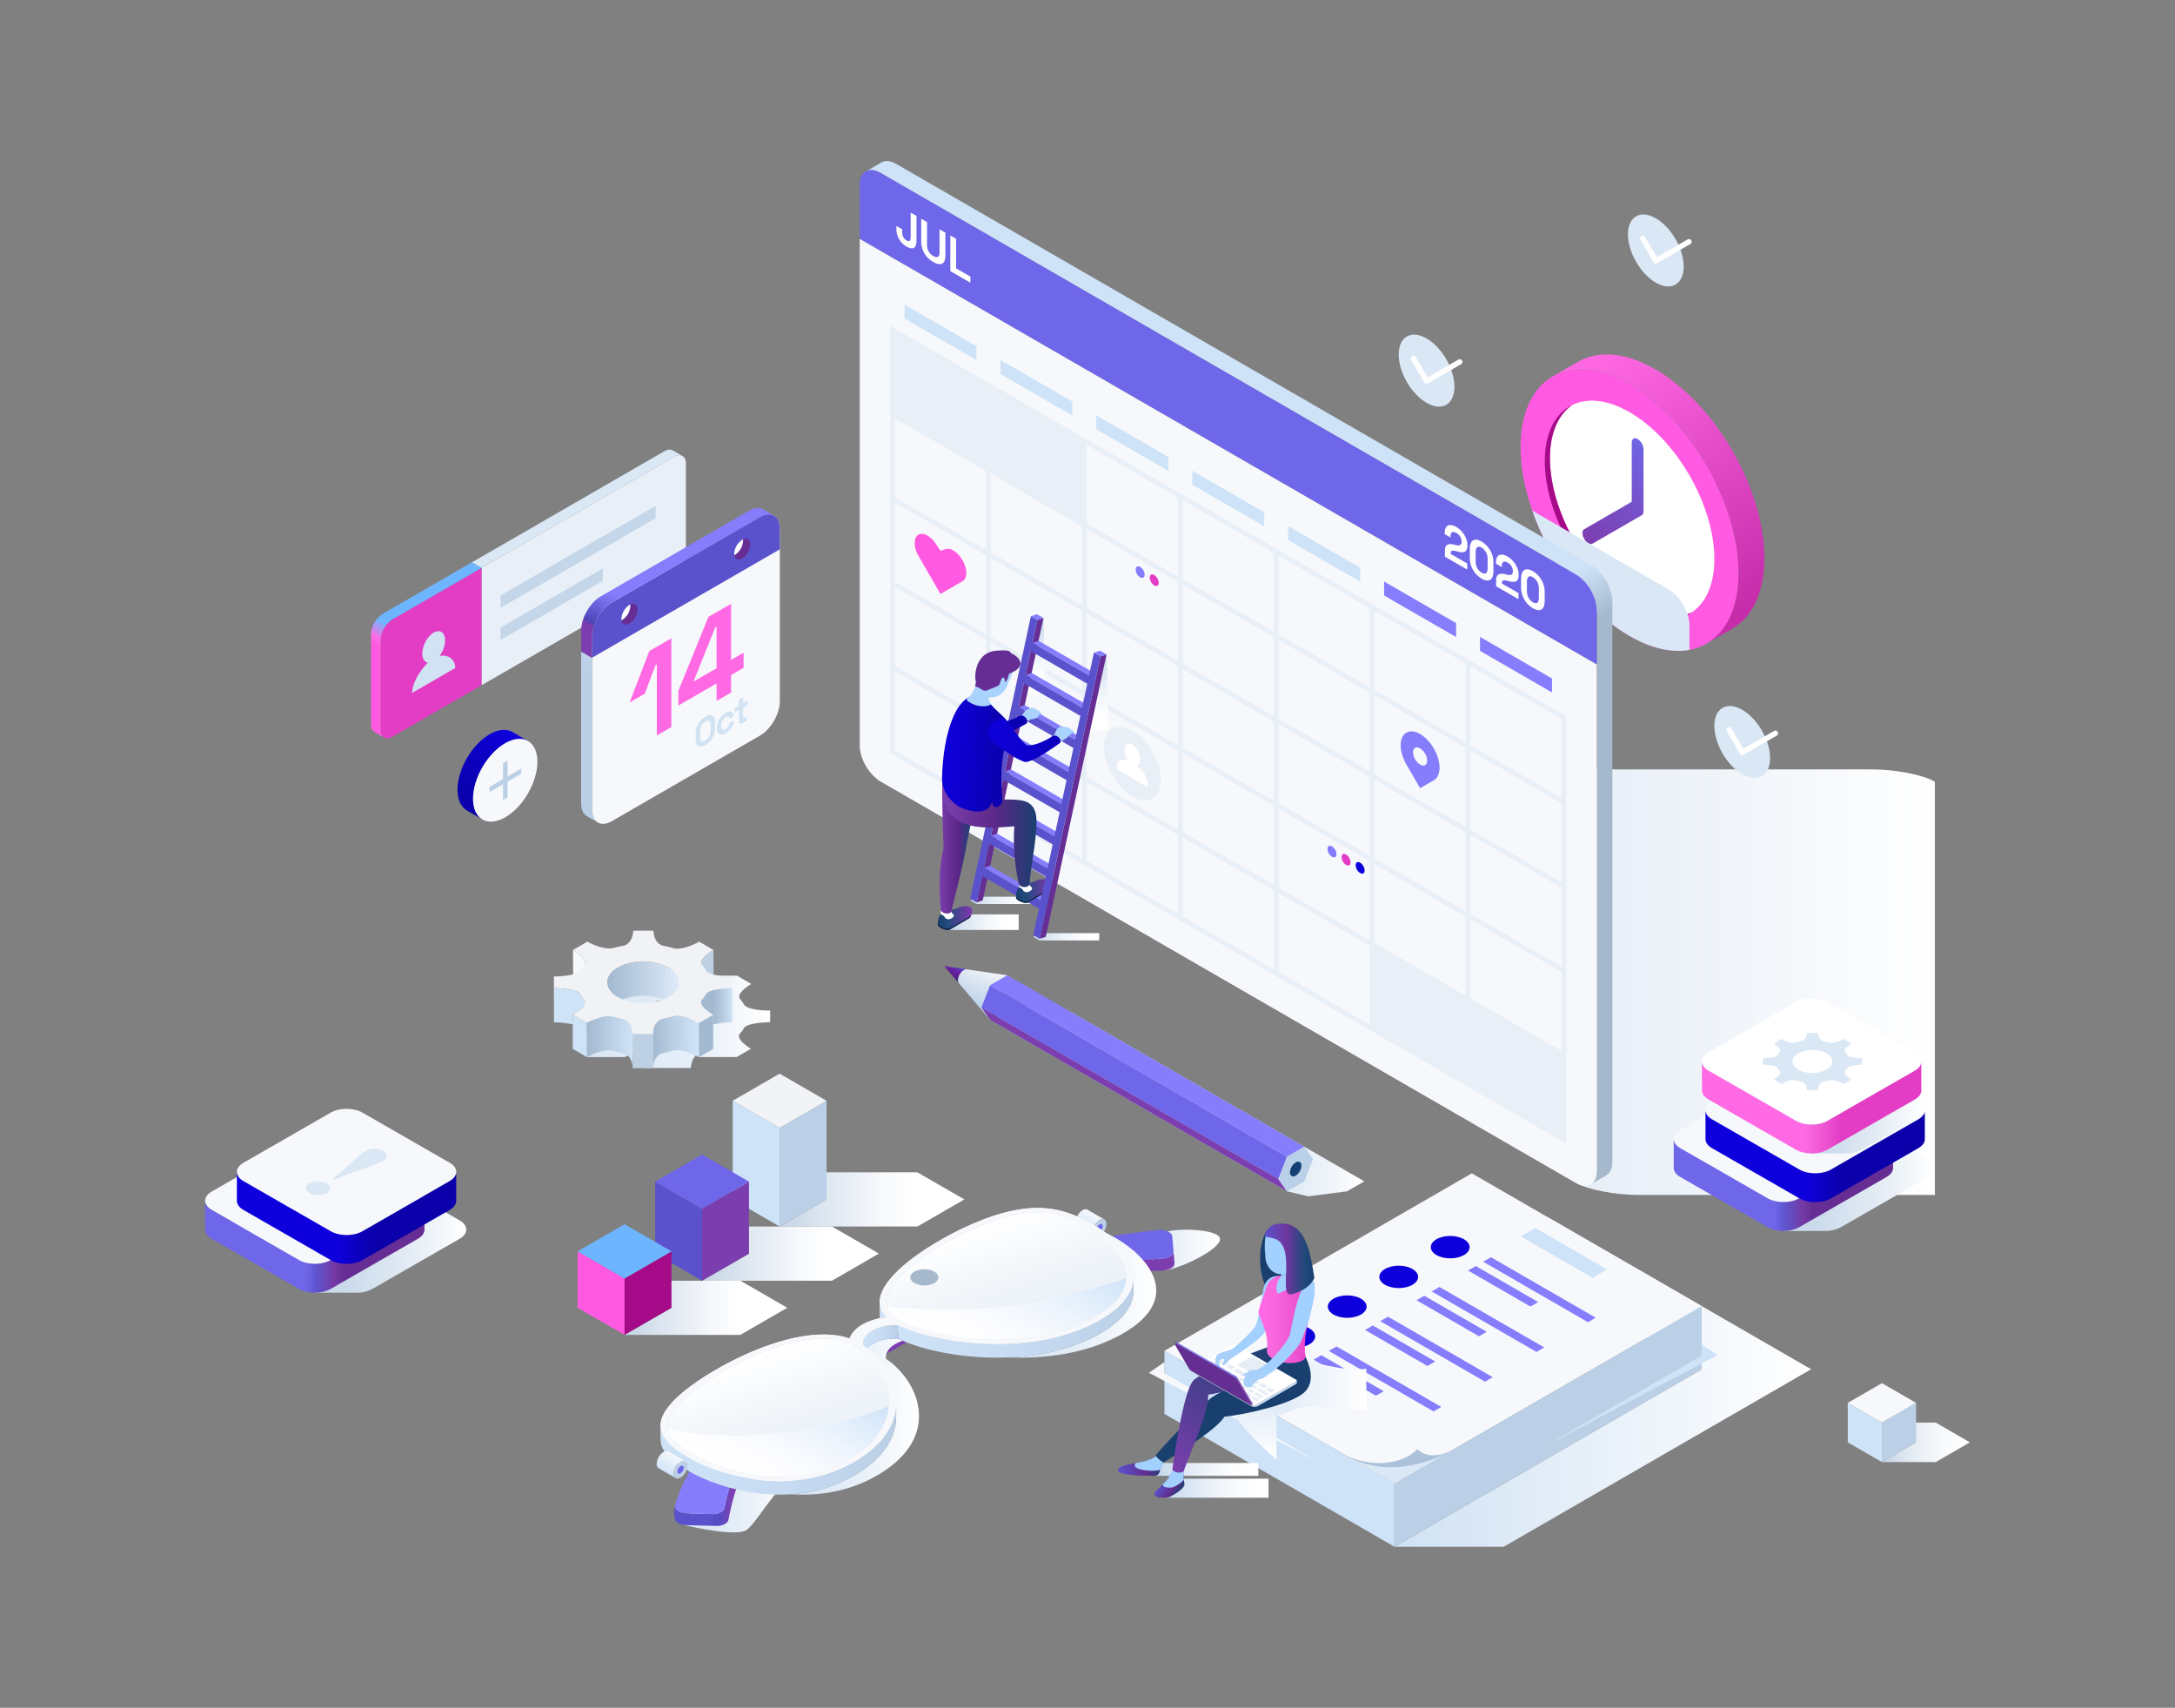 <svg xmlns="http://www.w3.org/2000/svg" xmlns:xlink="http://www.w3.org/1999/xlink" viewBox="0 0 1625.131 1275.874" id="Schedulemanagement"><rect x="0" y="0" width="1625.131" height="1275.874" fill="#808080" stroke="none"/><defs><linearGradient id="q" x1="-80.839" x2="34.321" y1="459.156" y2="259.694" gradientTransform="matrix(-1 0 0 1 1231.793 0)" gradientUnits="userSpaceOnUse"><stop offset="0" stop-color="#c82eac" class="stopColorc82e52 svgShape"></stop><stop offset=".032" stop-color="#c62caa" class="stopColorc62c51 svgShape"></stop><stop offset="1" stop-color="#ff6ae4" class="stopColorff826a svgShape"></stop></linearGradient><linearGradient id="r" x1="41.563" x2="-6.991" y1="408.756" y2="332.506" gradientTransform="matrix(-1 0 0 1 1231.793 0)" gradientUnits="userSpaceOnUse"><stop offset=".006" stop-color="#7c3eaf" class="stopColor423eaf svgShape"></stop><stop offset="1" stop-color="#6f67e9" class="stopColor6b67e9 svgShape"></stop></linearGradient><linearGradient id="s" x1="654.209" x2="1445.713" y1="733.775" y2="733.775" gradientUnits="userSpaceOnUse"><stop offset="0" stop-color="#c4d6e9" class="stopColorc4cae9 svgShape"></stop><stop offset=".277" stop-color="#d0deed" class="stopColord0d4ed svgShape"></stop><stop offset=".77" stop-color="#eef3f9" class="stopColoreef0f9 svgShape"></stop><stop offset="1" stop-color="#ffffff" class="stopColorffffff svgShape"></stop></linearGradient><linearGradient id="t" x1="788.384" x2="1251.486" y1="46.415" y2="848.532" gradientUnits="userSpaceOnUse"><stop offset=".567" stop-color="#cee3f8" class="stopColorced3f8 svgShape"></stop><stop offset=".609" stop-color="#a5b8cc" class="stopColora5abcc svgShape"></stop></linearGradient><linearGradient id="u" x1="1406.139" x2="1471.881" y1="1077.577" y2="1077.577" gradientUnits="userSpaceOnUse"><stop offset="0" stop-color="#c4d4e4" class="stopColorc4c9e4 svgShape"></stop><stop offset=".188" stop-color="#d7e2ed" class="stopColord7daed svgShape"></stop><stop offset=".477" stop-color="#edf2f7" class="stopColoredeef7 svgShape"></stop><stop offset=".753" stop-color="#fafbfd" class="stopColorfafbfd svgShape"></stop><stop offset="1" stop-color="#ffffff" class="stopColorffffff svgShape"></stop></linearGradient><linearGradient id="v" x1="1041.896" x2="1353.24" y1="1032.534" y2="1032.534" gradientUnits="userSpaceOnUse"><stop offset="0" stop-color="#d1e2f3" class="stopColord1d7f3 svgShape"></stop><stop offset="1" stop-color="#ffffff" class="stopColorffffff svgShape"></stop></linearGradient><linearGradient id="w" x1="739.776" x2="1019.38" y1="822.264" y2="822.264" gradientUnits="userSpaceOnUse"><stop offset=".438" stop-color="#c2d6eb" class="stopColorc2c9eb svgShape"></stop><stop offset=".569" stop-color="#c7daed" class="stopColorc7ceed svgShape"></stop><stop offset=".734" stop-color="#d7e4f2" class="stopColord7dcf2 svgShape"></stop><stop offset=".917" stop-color="#f1f5fa" class="stopColorf1f2fa svgShape"></stop><stop offset="1" stop-color="#ffffff" class="stopColorffffff svgShape"></stop></linearGradient><linearGradient id="x" x1="677.582" x2="664.31" y1="755.037" y2="722.425" gradientTransform="matrix(-1 0 0 1 1401.807 0)" gradientUnits="userSpaceOnUse"><stop offset="0" stop-color="#b9d0e8" class="stopColorb9bfe8 svgShape"></stop><stop offset=".247" stop-color="#c2d6eb" class="stopColorc2c7eb svgShape"></stop><stop offset=".65" stop-color="#dbe6f2" class="stopColordbddf2 svgShape"></stop><stop offset="1" stop-color="#f4f6f8" class="stopColorf5f5fa svgShape"></stop></linearGradient><linearGradient id="y" x1="692.27" x2="686.957" y1="730.979" y2="720.569" gradientTransform="matrix(-1 0 0 1 1401.807 0)" gradientUnits="userSpaceOnUse"><stop offset="0" stop-color="#153f74" class="stopColor231574 svgShape"></stop><stop offset=".212" stop-color="#551e83" class="stopColor2b1e83 svgShape"></stop><stop offset=".616" stop-color="#6822a2" class="stopColor4135a9 svgShape"></stop><stop offset="1" stop-color="#5046e4" class="stopColor584fd3 svgShape"></stop></linearGradient><linearGradient id="a" x1="1735.204" x2="1812.742" y1="1111.852" y2="1111.852" gradientTransform="translate(-864.922)" gradientUnits="userSpaceOnUse"><stop offset="0" stop-color="#c2d6eb" class="stopColorc2c9eb svgShape"></stop><stop offset=".111" stop-color="#cedeef" class="stopColorced3ef svgShape"></stop><stop offset=".419" stop-color="#e9f0f8" class="stopColore9ebf8 svgShape"></stop><stop offset=".691" stop-color="#f9fbfd" class="stopColorf9fafd svgShape"></stop><stop offset=".899" stop-color="#ffffff" class="stopColorffffff svgShape"></stop></linearGradient><linearGradient id="z" x1="1727.607" x2="1805.145" y1="1097.798" y2="1097.798" xlink:href="#a"></linearGradient><linearGradient id="A" x1="923.819" x2="1020.879" y1="1036.857" y2="1036.857" gradientUnits="userSpaceOnUse"><stop offset="0" stop-color="#d1e2f3" class="stopColord1d7f3 svgShape"></stop><stop offset=".206" stop-color="#dbe8f6" class="stopColordbe0f6 svgShape"></stop><stop offset="1" stop-color="#ffffff" class="stopColorffffff svgShape"></stop></linearGradient><linearGradient id="B" x1="938.818" x2="938.818" y1="1090.421" y2="1026.527" gradientUnits="userSpaceOnUse"><stop offset="0" stop-color="#ffffff" class="stopColorffffff svgShape"></stop><stop offset=".794" stop-color="#dbe8f6" class="stopColordbe0f6 svgShape"></stop><stop offset="1" stop-color="#d1e2f3" class="stopColord1d7f3 svgShape"></stop></linearGradient><linearGradient id="C" x1="835.326" x2="869.306" y1="1094.769" y2="1094.769" gradientUnits="userSpaceOnUse"><stop offset="0" stop-color="#5a52cc" class="stopColor5652cc svgShape"></stop><stop offset=".635" stop-color="#622c8e" class="stopColor322c8e svgShape"></stop><stop offset="1" stop-color="#193f6f" class="stopColor20196f svgShape"></stop></linearGradient><linearGradient id="D" x1="881.748" x2="870.243" y1="1114.123" y2="1105.312" gradientUnits="userSpaceOnUse"><stop offset="0" stop-color="#193f6f" class="stopColor20196f svgShape"></stop><stop offset=".365" stop-color="#622c8e" class="stopColor322c8e svgShape"></stop><stop offset="1" stop-color="#5a52cc" class="stopColor5652cc svgShape"></stop></linearGradient><linearGradient id="E" x1="949.44" x2="863.861" y1="1003.437" y2="1090.293" gradientUnits="userSpaceOnUse"><stop offset="0" stop-color="#193f6f" class="stopColor20196f svgShape"></stop><stop offset="1" stop-color="#7c3eaf" class="stopColor423eaf svgShape"></stop></linearGradient><linearGradient id="F" x1="-20.719" x2="58.636" y1="1037.209" y2="1037.209" gradientTransform="translate(910.326)" gradientUnits="userSpaceOnUse"><stop offset=".562" stop-color="#a3b6ca" class="stopColora3a9ca svgShape"></stop><stop offset=".612" stop-color="#ccdff2" class="stopColorccd0f2 svgShape"></stop></linearGradient><linearGradient id="G" x1="-383.841" x2="-325.897" y1="1026.317" y2="1026.317" gradientTransform="matrix(-1 0 0 1 552.135 0)" gradientUnits="userSpaceOnUse"><stop offset=".175" stop-color="#7b3ead" class="stopColor423ead svgShape"></stop><stop offset=".198" stop-color="#5a52c9" class="stopColor5652c9 svgShape"></stop><stop offset=".227" stop-color="#6f67e7" class="stopColor6b67e7 svgShape"></stop></linearGradient><linearGradient id="H" x1="-395.755" x2="-353.958" y1="985.24" y2="985.24" gradientTransform="translate(1336.057)" gradientUnits="userSpaceOnUse"><stop offset="0" stop-color="#ff6ae4" class="stopColorff826a svgShape"></stop><stop offset=".281" stop-color="#f967de" class="stopColorf97367 svgShape"></stop><stop offset=".821" stop-color="#e94bcc" class="stopColore94b5f svgShape"></stop><stop offset="1" stop-color="#e33cc5" class="stopColore33c5c svgShape"></stop></linearGradient><linearGradient id="I" x1="633.587" x2="670.706" y1="940.604" y2="940.604" gradientTransform="matrix(-1 0 0 1 1615.686 0)" gradientUnits="userSpaceOnUse"><stop offset="0" stop-color="#193f6f" class="stopColor20196f svgShape"></stop><stop offset=".201" stop-color="#21497c" class="stopColor27217c svgShape"></stop><stop offset=".572" stop-color="#6f369e" class="stopColor3b369e svgShape"></stop><stop offset="1" stop-color="#5a52cc" class="stopColor5652cc svgShape"></stop></linearGradient><linearGradient id="J" x1="510.843" x2="588.551" y1="1124.753" y2="1124.753" gradientUnits="userSpaceOnUse"><stop offset="0" stop-color="#dae7f5" class="stopColordae0f5 svgShape"></stop><stop offset=".327" stop-color="#deeaf6" class="stopColordee3f6 svgShape"></stop><stop offset=".66" stop-color="#eaf1f9" class="stopColoreaeef9 svgShape"></stop><stop offset=".996" stop-color="#ffffff" class="stopColorffffff svgShape"></stop><stop offset="1" stop-color="#ffffff" class="stopColorffffff svgShape"></stop></linearGradient><linearGradient id="K" x1="860.681" x2="911.562" y1="933.863" y2="933.863" gradientUnits="userSpaceOnUse"><stop offset="0" stop-color="#dae7f5" class="stopColordae0f5 svgShape"></stop><stop offset=".571" stop-color="#f2f6fb" class="stopColorf2f4fb svgShape"></stop><stop offset="1" stop-color="#ffffff" class="stopColorffffff svgShape"></stop></linearGradient><linearGradient id="L" x1="503.679" x2="810.442" y1="1030.497" y2="1030.497" gradientUnits="userSpaceOnUse"><stop offset=".083" stop-color="#5a52cc" class="stopColor5652cc svgShape"></stop><stop offset=".108" stop-color="#554dc5" class="stopColor514dc5 svgShape"></stop><stop offset=".143" stop-color="#7f41b3" class="stopColor4541b3 svgShape"></stop><stop offset=".149" stop-color="#7c3eaf" class="stopColor423eaf svgShape"></stop></linearGradient><linearGradient id="b" x1="662.57" x2="783.613" y1="963.437" y2="963.437" gradientUnits="userSpaceOnUse"><stop offset="0" stop-color="#d1e2f3" class="stopColord1d7f3 svgShape"></stop><stop offset=".5" stop-color="#e6eff8" class="stopColore6e9f8 svgShape"></stop><stop offset="1" stop-color="#ffffff" class="stopColorffffff svgShape"></stop></linearGradient><linearGradient id="M" x1="498.915" x2="623.186" y1="1061.883" y2="1061.883" xlink:href="#b"></linearGradient><linearGradient id="N" x1="591.015" x2="686.648" y1="1058.347" y2="1058.347" xlink:href="#b"></linearGradient><linearGradient id="O" x1="753.421" x2="863.92" y1="963.474" y2="963.474" xlink:href="#b"></linearGradient><linearGradient id="P" x1="574.173" x2="638.295" y1="1009.078" y2="1009.078" xlink:href="#b"></linearGradient><linearGradient id="g" x1="460.545" x2="452.612" y1="833.829" y2="820.752" gradientTransform="rotate(-120.001 659.693 767.114)" gradientUnits="userSpaceOnUse"><stop offset="0" stop-color="#f6f8fb" class="stopColorf6f6fb svgShape"></stop><stop offset="1" stop-color="#cee3f8" class="stopColorced3f8 svgShape"></stop></linearGradient><linearGradient id="c" x1="662.586" x2="841.447" y1="941.581" y2="941.581" gradientUnits="userSpaceOnUse"><stop offset=".529" stop-color="#bbd0e6" class="stopColorbbc0e6 svgShape"></stop><stop offset=".7" stop-color="#c7dcf2" class="stopColorc7ccf2 svgShape"></stop><stop offset=".869" stop-color="#cee3f8" class="stopColorced3f8 svgShape"></stop></linearGradient><linearGradient id="Q" x1="498.919" x2="664.105" y1="1035.121" y2="1035.121" xlink:href="#c"></linearGradient><linearGradient id="d" x1="671.188" x2="846.903" y1="984.325" y2="984.325" gradientUnits="userSpaceOnUse"><stop offset="0" stop-color="#cee3f8" class="stopColorced3f8 svgShape"></stop><stop offset=".497" stop-color="#c7dcf2" class="stopColorc7ccf2 svgShape"></stop><stop offset="1" stop-color="#bbd0e6" class="stopColorbbc0e6 svgShape"></stop></linearGradient><linearGradient id="R" x1="644.912" x2="671.188" y1="998.55" y2="998.55" xlink:href="#d"></linearGradient><linearGradient id="S" x1="493.51" x2="669.626" y1="1082.249" y2="1082.249" xlink:href="#d"></linearGradient><linearGradient id="e" x1="-514.563" x2="-587.638" y1="1158.132" y2="1085.057" gradientTransform="matrix(-.722 .917 .75 .433 -487 977.998)" gradientUnits="userSpaceOnUse"><stop offset="0" stop-color="#e8eff7" class="stopColore8ecf7 svgShape"></stop><stop offset=".438" stop-color="#eff4f9" class="stopColoreff1f9 svgShape"></stop><stop offset="1" stop-color="#ffffff" class="stopColorffffff svgShape"></stop></linearGradient><linearGradient id="f" x1="-592.328" x2="-495.701" y1="1129.867" y2="1129.867" gradientTransform="matrix(-.722 .917 .75 .433 -487 977.998)" gradientUnits="userSpaceOnUse"><stop offset="0" stop-color="#cee3f8" class="stopColorced3f8 svgShape"></stop><stop offset=".123" stop-color="#d9e9fa" class="stopColord9ddfa svgShape"></stop><stop offset=".426" stop-color="#eef5fd" class="stopColoreef0fd svgShape"></stop><stop offset=".721" stop-color="#fbfcfe" class="stopColorfbfbfe svgShape"></stop><stop offset="1" stop-color="#ffffff" class="stopColorffffff svgShape"></stop></linearGradient><linearGradient id="T" x1="-364.719" x2="-440.842" y1="1075.219" y2="999.095" xlink:href="#e"></linearGradient><linearGradient id="U" x1="-443.928" x2="-353.791" y1="1041.921" y2="1041.921" xlink:href="#f"></linearGradient><linearGradient id="V" x1="460.689" x2="452.755" y1="472.372" y2="459.295" xlink:href="#g"></linearGradient><linearGradient id="h" x1="820.743" x2="820.743" y1="545.779" y2="488.935" gradientUnits="userSpaceOnUse"><stop offset=".101" stop-color="#ffffff" class="stopColorffffff svgShape"></stop><stop offset=".313" stop-color="#f9fbfd" class="stopColorf9fafd svgShape"></stop><stop offset=".591" stop-color="#e9f0f7" class="stopColore9ebf7 svgShape"></stop><stop offset=".905" stop-color="#cedded" class="stopColorced3ed svgShape"></stop><stop offset="1" stop-color="#c4d6e9" class="stopColorc4cae9 svgShape"></stop></linearGradient><linearGradient id="W" x1="773.634" x2="773.634" y1="518.58" y2="461.736" xlink:href="#h"></linearGradient><linearGradient id="i" x1="724.867" x2="774.198" y1="672.678" y2="672.678" gradientUnits="userSpaceOnUse"><stop offset="0" stop-color="#c4d6e9" class="stopColorc4cae9 svgShape"></stop><stop offset=".095" stop-color="#cedded" class="stopColorced3ed svgShape"></stop><stop offset=".409" stop-color="#e9f0f7" class="stopColore9ebf7 svgShape"></stop><stop offset=".687" stop-color="#f9fbfd" class="stopColorf9fafd svgShape"></stop><stop offset=".899" stop-color="#ffffff" class="stopColorffffff svgShape"></stop></linearGradient><linearGradient id="X" x1="771.991" x2="821.322" y1="699.885" y2="699.885" xlink:href="#i"></linearGradient><linearGradient id="k" x1="718.406" x2="767.573" y1="537.134" y2="537.134" gradientUnits="userSpaceOnUse"><stop offset="0" stop-color="#0e00dc" class="stopColor00d6dc svgShape"></stop><stop offset=".334" stop-color="#0d00ce" class="stopColor00c6ce svgShape"></stop><stop offset=".987" stop-color="#0b00ab" class="stopColor009bab svgShape"></stop><stop offset="1" stop-color="#0b00aa" class="stopColor009aaa svgShape"></stop></linearGradient><linearGradient id="Y" x1="708.381" x2="761.138" y1="688.959" y2="688.959" xlink:href="#i"></linearGradient><linearGradient id="j" x1="658.772" x2="684.547" y1="685.899" y2="685.899" gradientTransform="matrix(-1 0 0 1 1385.254 0)" gradientUnits="userSpaceOnUse"><stop offset="0" stop-color="#7c3eaf" class="stopColor423eaf svgShape"></stop><stop offset=".109" stop-color="#7539a7" class="stopColor3e39a7 svgShape"></stop><stop offset=".696" stop-color="#224b7e" class="stopColor28227e svgShape"></stop><stop offset="1" stop-color="#193f6f" class="stopColor20196f svgShape"></stop></linearGradient><linearGradient id="Z" x1="702.095" x2="731.647" y1="631.476" y2="631.476" gradientUnits="userSpaceOnUse"><stop offset="0" stop-color="#7c3eaf" class="stopColor423eaf svgShape"></stop><stop offset=".135" stop-color="#7136a2" class="stopColor3b36a2 svgShape"></stop><stop offset=".477" stop-color="#5a2686" class="stopColor2c2686 svgShape"></stop><stop offset=".777" stop-color="#1c4375" class="stopColor231c75 svgShape"></stop><stop offset="1" stop-color="#193f6f" class="stopColor20196f svgShape"></stop></linearGradient><linearGradient id="aa" x1="600.318" x2="626.094" y1="665.672" y2="665.672" xlink:href="#j"></linearGradient><linearGradient id="ab" x1="704.01" x2="774.463" y1="623.478" y2="623.478" gradientUnits="userSpaceOnUse"><stop offset="0" stop-color="#7c3eaf" class="stopColor423eaf svgShape"></stop><stop offset=".564" stop-color="#5c2888" class="stopColor2d2888 svgShape"></stop><stop offset="1" stop-color="#193f6f" class="stopColor20196f svgShape"></stop></linearGradient><linearGradient id="ac" x1="640.518" x2="686.791" y1="538.273" y2="538.273" gradientTransform="scale(-1 1) rotate(-3.228 401.87 25249.16)" gradientUnits="userSpaceOnUse"><stop offset="0" stop-color="#0b00aa" class="stopColor009aaa svgShape"></stop><stop offset=".013" stop-color="#0b00ab" class="stopColor009bab svgShape"></stop><stop offset=".666" stop-color="#0d00ce" class="stopColor00c6ce svgShape"></stop><stop offset="1" stop-color="#0e00dc" class="stopColor00d6dc svgShape"></stop></linearGradient><linearGradient id="ad" x1="738.381" x2="816.978" y1="552.932" y2="552.932" xlink:href="#k"></linearGradient><linearGradient id="l" x1="540.115" x2="678.126" y1="896.096" y2="896.096" gradientTransform="translate(42.41)" gradientUnits="userSpaceOnUse"><stop offset="0" stop-color="#c4d4e5" class="stopColorc4c9e5 svgShape"></stop><stop offset=".241" stop-color="#dde6f0" class="stopColordde0f0 svgShape"></stop><stop offset=".539" stop-color="#f6f8fb" class="stopColorf6f7fb svgShape"></stop><stop offset=".719" stop-color="#ffffff" class="stopColorffffff svgShape"></stop></linearGradient><linearGradient id="ae" x1="426.954" x2="559.047" y1="936.574" y2="936.574" gradientTransform="translate(97.637)" xlink:href="#l"></linearGradient><linearGradient id="af" x1="313.795" x2="435.372" y1="977.055" y2="977.055" gradientTransform="translate(152.864)" xlink:href="#l"></linearGradient><linearGradient id="ag" x1="438.55" x2="575.465" y1="759.325" y2="759.325" gradientUnits="userSpaceOnUse"><stop offset="0" stop-color="#dae7f5" class="stopColordae0f5 svgShape"></stop><stop offset=".326" stop-color="#deeaf6" class="stopColordee3f6 svgShape"></stop><stop offset=".661" stop-color="#eaf1f9" class="stopColoreaeef9 svgShape"></stop><stop offset=".998" stop-color="#ffffff" class="stopColorffffff svgShape"></stop><stop offset="1" stop-color="#ffffff" class="stopColorffffff svgShape"></stop></linearGradient><linearGradient id="ah" x1="453.703" x2="507.364" y1="738.946" y2="738.946" gradientUnits="userSpaceOnUse"><stop offset="0" stop-color="#a3b9d0" class="stopColora3a9d0 svgShape"></stop><stop offset="1" stop-color="#deebf9" class="stopColordee2f9 svgShape"></stop></linearGradient><linearGradient id="ai" x1="438.55" x2="472.781" y1="778.481" y2="778.481" gradientUnits="userSpaceOnUse"><stop offset="0" stop-color="#a3b9d0" class="stopColora3a9d0 svgShape"></stop><stop offset="1" stop-color="#d0e3f6" class="stopColord0d4f6 svgShape"></stop></linearGradient><linearGradient id="aj" x1="412.391" x2="429.268" y1="628.821" y2="657.046" gradientTransform="rotate(120.001 423.327 734.705)" gradientUnits="userSpaceOnUse"><stop offset="0" stop-color="#d0e3f6" class="stopColord0d4f6 svgShape"></stop><stop offset=".57" stop-color="#b8cde2" class="stopColorb8bde2 svgShape"></stop><stop offset="1" stop-color="#a3b9d0" class="stopColora3a9d0 svgShape"></stop></linearGradient><linearGradient id="ak" x1="523.817" x2="547.162" y1="751.853" y2="751.853" gradientUnits="userSpaceOnUse"><stop offset=".404" stop-color="#a3b9d0" class="stopColora3a9d0 svgShape"></stop><stop offset=".689" stop-color="#b6cbe0" class="stopColorb6bbe0 svgShape"></stop><stop offset="1" stop-color="#d0e3f6" class="stopColord0d4f6 svgShape"></stop></linearGradient><linearGradient id="al" x1="-421.913" x2="-354.087" y1="356.932" y2="356.932" gradientTransform="rotate(120.001 -75.24 682.666)" gradientUnits="userSpaceOnUse"><stop offset="0" stop-color="#0e00dc" class="stopColor00d6dc svgShape"></stop><stop offset=".343" stop-color="#0d00c6" class="stopColor00bcc6 svgShape"></stop><stop offset=".752" stop-color="#0b00b2" class="stopColor00a3b2 svgShape"></stop><stop offset="1" stop-color="#0b00aa" class="stopColor009aaa svgShape"></stop></linearGradient><linearGradient id="m" x1="1266.546" x2="1445.713" y1="872.488" y2="872.488" gradientUnits="userSpaceOnUse"><stop offset=".366" stop-color="#c4d6e8" class="stopColorc4cae8 svgShape"></stop><stop offset=".524" stop-color="#cddcec" class="stopColorcdd2ec svgShape"></stop><stop offset=".781" stop-color="#e5edf5" class="stopColore5e8f5 svgShape"></stop><stop offset="1" stop-color="#ffffff" class="stopColorffffff svgShape"></stop></linearGradient><linearGradient id="n" x1="1250.577" x2="1414.499" y1="885.283" y2="885.283" gradientUnits="userSpaceOnUse"><stop offset=".458" stop-color="#6f67e9" class="stopColor6b67e9 svgShape"></stop><stop offset=".503" stop-color="#5e56d0" class="stopColor5b56d0 svgShape"></stop><stop offset=".59" stop-color="#7439a5" class="stopColor4039a5 svgShape"></stop><stop offset=".635" stop-color="#662e94" class="stopColor362e94 svgShape"></stop></linearGradient><linearGradient id="o" x1="1274.319" x2="1438.24" y1="863.759" y2="863.759" gradientUnits="userSpaceOnUse"><stop offset=".458" stop-color="#0e00dc" class="stopColor00d6dc svgShape"></stop><stop offset=".575" stop-color="#0c00b8" class="stopColor00abb8 svgShape"></stop><stop offset=".635" stop-color="#0b00aa" class="stopColor009aaa svgShape"></stop></linearGradient><linearGradient id="am" x1="1288.338" x2="1438.255" y1="822.004" y2="822.004" xlink:href="#m"></linearGradient><linearGradient id="an" x1="1271.69" x2="1435.611" y1="827.391" y2="827.391" gradientUnits="userSpaceOnUse"><stop offset=".458" stop-color="#ff6ae4" class="stopColorff826a svgShape"></stop><stop offset=".48" stop-color="#fb68e0" class="stopColorfb7868 svgShape"></stop><stop offset=".582" stop-color="#ea4dcd" class="stopColorea4d5f svgShape"></stop><stop offset=".635" stop-color="#e33cc5" class="stopColore33c5c svgShape"></stop></linearGradient><linearGradient id="ao" x1="169.219" x2="348.386" y1="918.629" y2="918.629" xlink:href="#m"></linearGradient><linearGradient id="ap" x1="153.251" x2="317.172" y1="931.424" y2="931.424" xlink:href="#n"></linearGradient><linearGradient id="aq" x1="176.992" x2="340.913" y1="909.899" y2="909.899" xlink:href="#o"></linearGradient><linearGradient id="ar" x1="399.689" x2="495.253" y1="1029.022" y2="863.499" gradientTransform="translate(-134.089 -490.381)" gradientUnits="userSpaceOnUse"><stop offset=".298" stop-color="#ff5ae1" class="stopColorff5a72 svgShape"></stop><stop offset=".323" stop-color="#ff6de4" class="stopColorff6d71 svgShape"></stop><stop offset=".389" stop-color="#6eb6ff" class="stopColorff9d6e svgShape"></stop><stop offset=".421" stop-color="#6db6ff" class="stopColorffaf6d svgShape"></stop></linearGradient><linearGradient id="p" x1="670.122" x2="810.08" y1="769.07" y2="526.655" gradientTransform="matrix(-1 .577 0 1 1225.575 -597.343)" gradientUnits="userSpaceOnUse"><stop offset=".409" stop-color="#bbd0e6" class="stopColorbbc0e6 svgShape"></stop><stop offset=".565" stop-color="#c4d6e9" class="stopColorc4cae9 svgShape"></stop></linearGradient><linearGradient id="as" x1="726.742" x2="824.858" y1="729.117" y2="559.175" xlink:href="#p"></linearGradient><linearGradient id="at" x1="-356.958" x2="-224.783" y1="366.768" y2="595.702" gradientTransform="matrix(-1 0 0 1 189.38 0)" gradientUnits="userSpaceOnUse"><stop offset=".455" stop-color="#cee3f8" class="stopColorced3f8 svgShape"></stop><stop offset=".629" stop-color="#bcd1e7" class="stopColorbcc1e7 svgShape"></stop><stop offset=".635" stop-color="#bbd0e6" class="stopColorbbc0e6 svgShape"></stop></linearGradient><linearGradient id="au" x1="-351.912" x2="-219.737" y1="363.854" y2="592.788" gradientTransform="matrix(-1 0 0 1 189.38 0)" gradientUnits="userSpaceOnUse"><stop offset=".416" stop-color="#857dfb" class="stopColor807dfb svgShape"></stop><stop offset=".45" stop-color="#766ee9" class="stopColor716ee9 svgShape"></stop><stop offset=".517" stop-color="#4d46b9" class="stopColor4a46b9 svgShape"></stop><stop offset=".53" stop-color="#7c3eaf" class="stopColor423eaf svgShape"></stop></linearGradient></defs><g style="isolation:isolate" fill="#f4f6f8" class="color000000 svgShape"><g fill="#f4f6f8" class="color000000 svgShape"><g fill="#f4f6f8" class="color000000 svgShape"><path fill="#ff5ae1" d="M1299.056,428.123c0-51.952-36.476-115.116-81.453-141.091-44.992-25.971-81.462-4.918-81.462,47.033,0,51.946,36.47,115.118,81.462,141.087C1262.58,501.129,1299.056,480.07,1299.056,428.123Z" class="colorff5a72 svgShape"></path><path fill="url(#q)" d="M1178.911,270.419l-18.866,10.884c14.741-8.478,35.079-7.241,57.558,5.729,44.977,25.975,81.453,89.14,81.453,141.091,0,25.479-8.811,43.471-23.068,52.179l16.517-9.531-.05-.087c15.882-7.999,25.863-26.585,25.863-53.685,0-51.949-36.467-115.113-81.456-141.088-22.677-13.09-43.163-14.208-57.933-5.469Zm-19.268,11.12.015.025c.1-.062.186-.145.301-.205Zm114.676,199.737c-.366.196-.759.341-1.132.529l.05.087Z"></path><path fill="#ffffff" d="M1158.095,342.29c0-19.062,6.37-32.692,16.718-39.738,11.275-5.447,26.261-4.15,42.79,5.385,34.978,20.202,63.349,69.331,63.349,109.733,0,19.069-6.373,32.697-16.727,39.745-11.269,5.444-26.259,4.144-42.776-5.391C1186.454,431.824,1158.095,382.693,1158.095,342.29Z" class="colorffffff svgShape"></path><path fill="#a50b89" d="M1174.812,302.552c-10.348,7.045-16.718,20.676-16.718,39.738,0,40.403,28.359,89.534,63.355,109.734,16.517,9.535,31.506,10.835,42.776,5.391-11.577,7.88-28.15,7.499-46.623-3.167-35.005-20.202-63.358-69.33-63.358-109.731C1154.244,323.186,1162.199,308.637,1174.812,302.552Z" class="colorc62c51 svgShape"></path><path fill="url(#r)" d="M1183.676,395.391l35.551-20.534v-44.285c0-2.813,1.977-3.947,4.412-2.547a9.737,9.737,0,0,1,4.393,7.629v46.392a4.362,4.362,0,0,1-.337,1.746,2.364,2.364,0,0,1-.952,1.104l-36.842,21.275c-1.717.992-4.506-.614-6.226-3.594C1181.957,399.6,1181.957,396.379,1183.676,395.391Z"></path><path d="M1246.838,440.399l-101.935-58.852c13.433,38.383,40.932,75.269,72.7,93.605,16.515,9.538,31.874,12.712,44.711,10.367v-18.32C1262.314,457.374,1255.348,445.313,1246.838,440.399Z" style="mix-blend-mode:multiply" fill="#dae7f5" class="colordae0f5 svgShape"></path><path d="M1445.713,584.026l-.508-.293c-8.519-4.916-29.397-8.933-46.418-8.933H673.317c-17.022,0-23.99,4.017-15.473,8.933L1177.605,883.816c8.513,4.913,29.403,8.935,46.425,8.935h221.683Z" style="mix-blend-mode:multiply" fill="url(#s)"></path><path fill="url(#t)" d="M1189.286,422.491,669.523,122.407c-4.312-2.487-8.216-2.677-11.031-.991v-.009l-11.117,6.447.031.005c2.755-1.336,6.417-1.03,10.439,1.291l519.759,300.083c8.51,4.914,15.476,16.975,15.476,26.8V874.882c0,4.877-1.721,8.322-4.488,9.957v.004l11.109-6.448-.031-.004c3.113-1.474,5.088-5.034,5.088-10.251V449.291C1204.758,439.464,1197.793,427.405,1189.286,422.491Z"></path><path fill="#6f67e9" d="M1193.081,456.033c0-9.825-6.966-21.886-15.476-26.8L657.845,129.15c-8.514-4.913-15.472-.893-15.472,8.934v40.402l550.708,317.951Z" class="color6b67e9 svgShape"></path><path fill="#f6f8fb" d="M642.373,178.485V556.934c0,9.827,6.958,21.885,15.472,26.799L1177.605,883.816c8.51,4.912,15.476.894,15.476-8.934V496.436Z" class="colorf6f6fb svgShape"></path><path fill="#ffffff" d="M684.783 179.971c0 5.51-2.766 6.914-7.273 4.311a15.057 15.057 0 01-7.73-12.973v-2.508l4.342 2.506v2.508a6.576 6.576 0 003.258 5.832c1.942 1.121 3.061.324 3.061-2.184V158.846l4.344 2.508zM692.681 165.914V183.315a9.095 9.095 0 004.672 7.941c2.996 1.728 4.674.684 4.674-2.547V171.309l4.342 2.508v17.174c0 6.078-3.256 8.072-9.016 4.748a17.495 17.495 0 01-9.016-15.158V163.406zM714.402 178.453v22.037l10.66 6.156v4.559l-15.004-8.664V175.947zM1088.131 393.691c4.475 2.584 8.324 8.15 8.324 13.623 0 5.242-2.73 6.098-7.568 4.711-3.225-.912-4.936-1.101-4.936 1.367v.457l12.371 7.143v4.559l-16.715-9.65v-4.559c0-4.826 2.996-5.453 7.24-4.332 3.289.875 5.264.76 5.264-2.356a7.576 7.576 0 00-3.916-6.439c-2.369-1.369-4.375-.969-4.375 2.488v.836l-4.344-2.508v-.912C1079.476 391.889 1083.457 390.994 1088.131 393.691zM1107.053 404.617a18.221 18.221 0 018.818 15.807v6.23c0 6.992-3.553 8.662-8.818 5.623a17.943 17.943 0 01-8.818-15.805v-6.232C1098.234 403.479 1101.787 401.576 1107.053 404.617zm-4.475 14.59c0 3.762 1.48 6.859 4.475 8.588 3.094 1.785 4.475.189 4.475-3.42v-6.686a9.823 9.823 0 00-4.475-8.588c-2.83-1.635-4.475-.115-4.475 3.42zM1126.435 415.807c4.477 2.584 8.324 8.15 8.324 13.623 0 5.242-2.731 6.098-7.566 4.711-3.225-.912-4.938-1.102-4.938 1.367v.457l12.373 7.143v4.559l-16.715-9.65v-4.559c0-4.826 2.994-5.453 7.238-4.332 3.291.875 5.266.76 5.266-2.355a7.576 7.576 0 00-3.916-6.44c-2.369-1.367-4.377-.969-4.377 2.488v.836l-4.342-2.508v-.912C1117.783 414.004 1121.763 413.109 1126.435 415.807zM1145.357 426.733a18.223 18.223 0 018.82 15.807v6.232c0 6.99-3.555 8.66-8.82 5.621a17.943 17.943 0 01-8.816-15.805v-6.232C1136.541 425.594 1140.093 423.693 1145.357 426.733zm-4.473 14.59c0 3.762 1.48 6.859 4.473 8.588 3.094 1.785 4.476.189 4.476-3.42v-6.686a9.82 9.82 0 00-4.476-8.588c-2.828-1.633-4.473-.115-4.473 3.42z" class="colorffffff svgShape"></path><path d="M1098.644,493.772l-3.464-2-68.21-39.381-3.464-2-68.21-39.381-3.464-2-68.21-39.381-3.464-2-68.21-39.381-3.464-2-68.21-39.381-3.464-2-71.675-41.382v319.139l71.675,41.382,3.464,2,68.21,39.381,3.464,2,68.21,39.381,3.464,2,68.21,39.381,3.464,2,68.21,39.381,3.464,2,68.21,39.381,3.464,2,71.674,41.381V535.153Zm-71.674-37.381,68.21,39.381v59.028l-68.21-39.381Zm68.21,161.437L1026.97,578.447v-59.028l68.21,39.381Zm0,63.028-68.21-39.381V582.447l68.21,39.381Zm0,63.027-68.21-39.381v-59.027l68.21,39.381ZM740.275,479.951l68.21,39.381v59.027l-68.21-39.381Zm0-63.028,68.21,39.381v59.028l-68.21-39.381Zm0-63.028,68.21,39.381v59.028l-68.21-39.381Zm283.231,222.551-68.21-39.381v-59.028l68.21,39.381Zm0,63.028-68.21-39.381v-59.028l68.21,39.381ZM811.949,458.304l68.21,39.381v59.028l-68.21-39.381Zm71.674,41.381,68.21,39.381v59.028l-68.21-39.381Zm68.21,35.381-68.21-39.381v-59.028l68.21,39.381Zm-71.674-41.381-68.21-39.381v-59.028l68.21,39.381Zm-68.21,27.647,68.21,39.381v59.027l-68.21-39.381Zm71.674,41.381,68.21,39.381v59.027l-68.21-39.381Zm71.674,41.381,68.21,39.381v59.027l-68.21-39.381Zm0-189.084,68.21,39.381v59.028l-68.21-39.381Zm-71.674-41.381,68.21,39.381v59.028l-68.21-39.381Zm-71.674-41.381,68.21,39.381v59.028l-68.21-39.381Zm-143.349-19.735,68.211,39.382v59.028l-68.211-39.382Zm0,63.028,68.211,39.382v59.028l-68.211-39.382Zm0,63.028,68.211,39.382v59.027l-68.211-39.382ZM736.811,600.006l-68.211-39.382v-59.028l68.211,39.382Zm71.674,41.381-68.21-39.381v-59.028l68.21,39.381Zm71.674,41.381-68.21-39.381v-59.028l68.21,39.381Zm71.674,41.381-68.21-39.381v-59.028l68.21,39.381Zm71.674,41.381-68.21-39.381v-59.028l68.21,39.381Zm143.348,19.734-68.21-39.381v-59.027l68.21,39.381Zm0-63.027-68.21-39.381v-59.028l68.21,39.381Zm0-63.028-68.21-39.381v-59.028l68.21,39.381Zm-68.21-102.409v-59.028l68.21,39.381v59.028Z" style="mix-blend-mode:multiply" fill="#e8eff7" class="colore8ecf7 svgShape"></path><polygon fill="#cee3f8" points="675.814 227.568 729.596 258.619 729.596 269.03 675.814 237.978 675.814 227.568" class="colorced3f8 svgShape"></polygon><polygon fill="#cee3f8" points="747.488 268.949 801.27 300 801.27 310.41 747.488 279.359 747.488 268.949" class="colorced3f8 svgShape"></polygon><polygon fill="#cee3f8" points="819.162 310.33 872.944 341.381 872.944 351.791 819.162 320.74 819.162 310.33" class="colorced3f8 svgShape"></polygon><polygon fill="#cee3f8" points="890.836 351.711 944.618 382.762 944.618 393.172 890.836 362.121 890.836 351.711" class="colorced3f8 svgShape"></polygon><polygon fill="#cee3f8" points="962.51 393.092 1016.292 424.143 1016.292 434.553 962.51 403.502 962.51 393.092" class="colorced3f8 svgShape"></polygon><polygon fill="#857dfb" points="1034.184 434.473 1087.966 465.524 1087.966 475.934 1034.184 444.883 1034.184 434.473" class="color807dfb svgShape"></polygon><path fill="#857dfb" d="M1050.814,571.078l10.261,17.773,10.261-5.924c5.667-3.272,5.668-13.884-0-23.697-5.666-9.817-14.854-15.119-20.522-11.849C1045.146,550.652,1045.145,561.26,1050.814,571.078Zm5.011-8.954c-.001-3.351,2.35-4.707,5.25-3.033a11.604,11.604,0,0,1,5.25,9.095c-0,3.346-2.35,4.705-5.25,3.03A11.604,11.604,0,0,1,1055.825,562.123Z" class="color807dfb svgShape"></path><path fill="#ff5ae1" d="M719.157,434.25l-16.453,9.495-16.45-28.493a19.746,19.746,0,0,1-2.828-9.506c.001-6.146,4.317-8.638,9.64-5.565a18.476,18.476,0,0,1,5.62,5.332l4.02,5.996,4.022-1.352a7.639,7.639,0,0,1,5.619,1.156c5.322,3.075,9.637,10.55,9.638,16.698C721.983,431.083,720.903,433.243,719.157,434.25Z" class="colorff5a72 svgShape"></path><path fill="#0e00dc" d="M1012.936,646.428c0-2.14,1.502-3.007,3.356-1.937a7.417,7.417,0,0,1,3.356,5.812c0,2.14-1.502,3.007-3.356,1.937A7.417,7.417,0,0,1,1012.936,646.428Z" class="color00d6dc svgShape"></path><path fill="#e33cc5" d="M1002.417,640.355c0-2.14,1.502-3.007,3.356-1.937a7.417,7.417,0,0,1,3.356,5.812c0,2.14-1.502,3.007-3.356,1.937A7.417,7.417,0,0,1,1002.417,640.355Z" class="colore33c5c svgShape"></path><path fill="#857dfb" d="M991.898,634.282c0-2.14,1.502-3.007,3.356-1.937a7.418,7.418,0,0,1,3.356,5.812c0,2.14-1.503,3.007-3.356,1.937A7.417,7.417,0,0,1,991.898,634.282Z" class="color807dfb svgShape"></path><path fill="#e33cc5" d="M859.069,431.537c0-2.14,1.502-3.007,3.356-1.937a7.418,7.418,0,0,1,3.355,5.812c0,2.14-1.502,3.007-3.355,1.937A7.417,7.417,0,0,1,859.069,431.537Z" class="colore33c5c svgShape"></path><path fill="#857dfb" d="M848.55,425.464c0-2.14,1.502-3.007,3.356-1.937a7.417,7.417,0,0,1,3.356,5.812c0,2.14-1.502,3.007-3.356,1.937A7.417,7.417,0,0,1,848.55,425.464Z" class="color807dfb svgShape"></path><path d="M824.812,558.314c-.001-13.548,9.508-19.038,21.242-12.264,11.733,6.775,21.242,23.245,21.241,36.792 0,13.548-9.509,19.039-21.242,12.264C834.32,588.332,824.813,571.862,824.812,558.314Z" style="mix-blend-mode:multiply" fill="#e8eff7" class="colore8ecf7 svgShape"></path><path fill="#ffffff" d="M849.395,571.949c1.327-.372,2.23-1.654,2.362-3.64l.003.003.001-.084c.009-.144.019-1.853.019-2.003a12.79,12.79,0,0,0-5.685-10.076c-3.139-1.811-5.683-.239-5.683,3.513l-.001,2.098.023.013a12.996,12.996,0,0,0,2.363,6.368c-2.143-1.063-9.639-2.196-7.953,6.845,2.302,1.33,11.25,6.495,11.25,6.495s8.95,5.169,11.25,6.498C858.658,580.451,851.522,573.342,849.395,571.949Z" class="colorffffff svgShape"></path><polygon fill="#857dfb" points="1105.857 475.854 1159.64 506.905 1159.64 517.315 1105.857 486.264 1105.857 475.854" class="color807dfb svgShape"></polygon><ellipse cx="1065.917" cy="276.898" fill="#dae7f5" rx="17.005" ry="29.453" transform="rotate(-30 1065.917 276.898)" class="colordae0f5 svgShape"></ellipse><path fill="#ffffff" d="M1065.92,286.694a2,2,0,0,1-1.734-1l-9.732-16.855a2,2,0,1,1,3.465-2l8.732,15.123,23.049-13.308a2,2,0,0,1,2,3.465l-24.781,14.308A1.989,1.989,0,0,1,1065.92,286.694Z" class="colorffffff svgShape"></path><ellipse cx="1301.778" cy="554.357" fill="#dae7f5" rx="17.005" ry="29.453" transform="rotate(-30 1301.778 554.357)" class="colordae0f5 svgShape"></ellipse><path fill="#ffffff" d="M1301.781,564.153a2,2,0,0,1-1.734-1l-9.732-16.855a2,2,0,1,1,3.465-2l8.732,15.122,23.049-13.308a2,2,0,0,1,2,3.465l-24.781,14.308A1.989,1.989,0,0,1,1301.781,564.153Z" class="colorffffff svgShape"></path><path fill="#dae7f5" d="M1216.377,175.094c0-13.281,9.325-18.665,20.827-12.024,11.502,6.641,20.826,22.791,20.826,36.072s-9.324,18.665-20.826,12.024S1216.377,188.375,1216.377,175.094Z" class="colordae0f5 svgShape"></path><path fill="#ffffff" d="M1237.205,196.914a2,2,0,0,1-1.734-1L1225.74,179.06a2,2,0,0,1,3.465-2l8.73,15.122,23.051-13.308a2,2,0,0,1,2,3.465l-24.783,14.308A1.988,1.988,0,0,1,1237.205,196.914Z" class="colorffffff svgShape"></path><polygon points="1446.357 1062.839 1406.139 1062.839 1431.668 1077.577 1406.139 1092.315 1446.357 1092.315 1471.881 1077.577 1446.357 1062.839" style="mix-blend-mode:multiply" fill="url(#u)"></polygon><polygon fill="#bbd0e6" points="1406.139 1092.315 1431.668 1077.577 1431.668 1048.103 1406.139 1062.839 1406.139 1092.315" class="colorbbc0e6 svgShape"></polygon><polygon fill="#cee3f8" points="1406.139 1092.315 1380.616 1077.577 1380.616 1048.103 1406.139 1062.839 1406.139 1092.315" class="colorced3f8 svgShape"></polygon><polygon fill="#f6f8fb" points="1406.139 1062.839 1380.616 1048.103 1406.139 1033.37 1431.668 1048.103 1406.139 1062.839" class="colorf6f6fb svgShape"></polygon><polygon points="1156.717 909.51 1075.015 909.51 1271.536 1022.975 1041.896 1155.558 1123.598 1155.558 1353.24 1022.976 1156.717 909.51" style="mix-blend-mode:multiply" fill="url(#v)"></polygon><polygon fill="#f6f8fb" points="1041.896 1108.388 870.072 1009.183 1099.714 876.599 1271.538 975.802 1041.896 1108.388" class="colorf6f6fb svgShape"></polygon><polygon fill="#bbd0e6" points="1041.896 1155.558 1041.896 1108.388 1271.535 975.804 1271.538 1022.975 1041.896 1155.558" class="colorbbc0e6 svgShape"></polygon><polygon fill="#cee3f8" points="870.072 1056.356 870.072 1009.183 1041.896 1108.388 1041.898 1155.556 870.072 1056.356" class="colorced3f8 svgShape"></polygon><path fill="#0e00dc" d="M1073.324,925.83c5.661-3.263,14.842-3.263,20.503,0,5.659,3.27,5.659,8.571-.002,11.839-5.658,3.268-14.84,3.27-20.501,0C1067.663,934.401,1067.663,929.1,1073.324,925.83Z" class="color00d6dc svgShape"></path><polygon fill="#857dfb" points="1114.021 939.283 1192.303 984.48 1186.505 987.827 1108.218 942.632 1114.021 939.283" class="color807dfb svgShape"></polygon><polygon fill="#857dfb" points="1102.66 945.841 1149.293 972.764 1143.496 976.112 1096.865 949.187 1102.66 945.841" class="color807dfb svgShape"></polygon><path fill="#0e00dc" d="M1034.856,948.045c5.661-3.268,14.843-3.268,20.503,0,5.661,3.266,5.661,8.566-.002,11.837-5.658,3.266-14.84,3.268-20.501,0C1029.196,956.611,1029.196,951.311,1034.856,948.045Z" class="color00d6dc svgShape"></path><polygon fill="#857dfb" points="1075.551 961.495 1153.835 1006.69 1148.035 1010.04 1069.751 964.843 1075.551 961.495" class="color807dfb svgShape"></polygon><polygon fill="#857dfb" points="1064.195 968.051 1110.826 994.974 1105.03 998.324 1058.397 971.399 1064.195 968.051" class="color807dfb svgShape"></polygon><path fill="#0e00dc" d="M996.387,970.255c5.663-3.266,14.842-3.266,20.503,0,5.661,3.268,5.661,8.569-.002,11.837-5.659,3.268-14.838,3.27-20.501,0C990.726,978.823,990.726,973.523,996.387,970.255Z" class="color00d6dc svgShape"></path><polygon fill="#857dfb" points="1037.083 983.705 1115.365 1028.902 1109.568 1032.252 1031.283 987.055 1037.083 983.705" class="color807dfb svgShape"></polygon><polygon fill="#857dfb" points="1025.725 990.263 1072.358 1017.186 1066.56 1020.536 1019.93 993.609 1025.725 990.263" class="color807dfb svgShape"></polygon><path fill="#0e00dc" d="M957.919,992.467c5.661-3.268,14.843-3.268,20.504,0,5.66,3.265,5.66,8.566-.002,11.836-5.658,3.268-14.84,3.268-20.501,0C952.258,1001.034,952.258,995.733,957.919,992.467Z" class="color00d6dc svgShape"></path><polygon fill="#857dfb" points="998.615 1005.92 1076.898 1051.115 1071.098 1054.462 992.813 1009.265 998.615 1005.92" class="color807dfb svgShape"></polygon><polygon fill="#857dfb" points="987.257 1012.474 1033.89 1039.399 1028.093 1042.746 981.46 1015.821 987.257 1012.474" class="color807dfb svgShape"></polygon><polygon fill="#cee3f8" points="1147.192 917.469 1200.714 948.373 1189.885 954.624 1136.363 923.725 1147.192 917.469" class="colorced3f8 svgShape"></polygon><path fill="#dae7f5" d="M1085.705,1083.094s-8.728,4.966-16.98,6.269c-8.254,1.304-36.964,11.051-63.499-2.147,17.431,10.064,36.67,21.171,36.67,21.171Z" class="colordae0f5 svgShape"></path><path fill="#abc2da" d="M1085.705,1083.094c-17.981,10.38-50.853,21.228-80.479,4.122,16.802,8.227,40.689,8.667,53.87-4.515C1063.128,1086.736,1072.128,1090.425,1085.705,1083.094Z" class="colorabb2da svgShape"></path><polygon fill="#f6f8fb" points="987.428 1093.691 870.072 1025.933 870.072 1017.606 858.475 1025.62 987.428 1093.691" class="colorf6f6fb svgShape"></polygon><polygon fill="#cee3f8" points="1154.179 1080.507 1271.538 1012.749 1271.538 1004.422 1283.135 1012.437 1154.179 1080.507" class="colorced3f8 svgShape"></polygon><polygon points="797.488 754.478 781.56 750.743 752.704 754.476 739.776 761.937 961.669 890.049 977.59 893.784 1006.453 890.051 1019.38 882.589 797.488 754.478" style="mix-blend-mode:multiply" fill="url(#w)"></polygon><path fill="url(#x)" d="M716.481,734.571c-.047.024,23.295,27.366,23.295,27.366l12.929-33.325-29.944-4.353-.947-.135a4.073,4.073,0,0,0-1.749.576,9.556,9.556,0,0,0-4.325,7.494A3.527,3.527,0,0,0,716.481,734.571Z"></path><path fill="url(#y)" d="M721.813,724.124a4.073,4.073,0,0,0-1.749.576,9.556,9.556,0,0,0-4.325,7.494,3.509,3.509,0,0,0,.742,2.377c-.047.024-11.011-12.824-11.011-12.824Z"></path><polygon fill="#6f67e9" points="733.308 752.74 955.201 880.852 961.669 864.186 739.776 736.078 733.308 752.74" class="color6b67e9 svgShape"></polygon><polygon fill="#7c3eaf" points="739.776 761.937 961.669 890.049 955.201 880.852 733.308 752.74 739.776 761.937" class="color423eaf svgShape"></polygon><polygon fill="#857dfb" points="739.776 736.078 961.669 864.186 974.596 856.723 752.704 728.613 739.776 736.078" class="color807dfb svgShape"></polygon><polygon fill="#b9d0e8" points="974.596 882.582 981.063 865.922 974.596 856.723 961.669 864.186 955.201 880.852 961.669 890.049 974.596 882.582" class="colorb9bfe8 svgShape"></polygon><path fill="#153f74" d="M972.403,870.911c0-2.724-1.91-3.832-4.273-2.467a9.453,9.453,0,0,0-4.278,7.409c0,2.731,1.914,3.832,4.278,2.471A9.445,9.445,0,0,0,972.403,870.911Z" class="color231574 svgShape"></path><g style="mix-blend-mode:multiply" fill="#f4f6f8" class="color000000 svgShape"><polygon fill="url(#a)" points="947.82 1104.726 877.984 1104.726 870.282 1118.977 947.82 1118.977 947.82 1104.726"></polygon><polygon fill="url(#z)" points="940.224 1093.006 866.151 1093.006 862.686 1102.589 940.224 1102.589 940.224 1093.006"></polygon><path fill="url(#A)" d="M1020.879,1022.548c-17.355,2.49-40.071-5.756-49.577-6.351-5.669-.354-29.315,5.526-47.482,10.33a201.456,201.456,0,0,0,29.995,31.005c6.876-.987,18.144-7.295,24.682-6.867,6.543.428,42.382,3.021,42.382,3.021Z"></path><path fill="url(#B)" d="M923.837,1026.527h-.018v33.015a202.14,202.14,0,0,0,29.995,30.879v-32.888l.002-.007A201.437,201.437,0,0,1,923.837,1026.527Z"></path></g><path fill="url(#C)" d="M869.306,1092.098c-3.579,3.697-.872,10.652-7.243,10.501-8.855-.209-27.223-.138-26.727-4.52.421-3.715,13.161-4.647,19.253-6.24,8.498-2.222,9.763-4.902,9.763-4.902Z"></path><path fill="#a2d0ff" d="M864.352,1086.936s-1.265,2.68-9.763,4.902c-1.553.406-3.539.769-5.641,1.147-.004.001-1.125.205-1.091,2.006.068,3.589,15.382,4.789,19.048,3.08.549-1.809.804-4.323,2.402-5.973Z" class="colorffcea2 svgShape"></path><path fill="url(#D)" d="M876.374,1098.429c-.296,1.351-3.001,5.505-4.789,7.578-1.524,1.766-7.074,7.291-7.748,7.859-2.502,2.107-1.029,4.506,2.448,4.861,3.477.355,5.891.427,7.736-.426,2.452-1.133,11.14-6.01,10.98-9.598-.084-1.884-.539-1.951-.745-6.265-.056-1.183-.029-4.009-.029-4.009Z"></path><path fill="#a2d0ff" d="M876.858,1110.939c2.697-1.135,6.305-3.514,7.659-5.42-.099-.715-.193-1.667-.261-3.08-.056-1.183-.029-4.009-.029-4.009h-7.853c-.296,1.351-3.001,5.505-4.789,7.578-.545.631-1.607,1.745-2.774,2.939C868.083,1111.313,874.251,1112.037,876.858,1110.939Z" class="colorffcea2 svgShape"></path><path fill="#193f6f" d="M975.125,1013.071c2.047,4.023,9.172,18.989-1.114,27.654s-43.41,16.021-59.293,17.761c-4.92,9.683-45.204,34.057-45.204,34.057-2.969-1.202-3.938-2.767-6.184-5.014,3.525-4.751,37.899-41.31,42.578-43.824,4.679-2.514,45.894-28.531,45.894-28.531Z" class="color20196f svgShape"></path><path fill="url(#E)" d="M947.229,1006.452c-4.716,1.897-47.177,16.749-55.364,24.756-8.187,8.007-15.918,66.834-15.918,66.834a6.828,6.828,0,0,0,8.469,1.243c4-12.106,19.026-44.545,18.341-57.3,14.113-1.616,55.087-16.831,60.881-22.298C969.433,1014.22,947.229,1006.452,947.229,1006.452Z"></path><path fill="#ffffff" d="M920.793,1004.831a2.966,2.966,0,0,1,2.676,0l44.943,25.948a.817.817,0,0,1,0,1.545l-30.634,17.686a2.97,2.97,0,0,1-2.676,0l-44.943-25.948a.816.816,0,0,1,0-1.545Z" class="colorffffff svgShape"></path><g style="mix-blend-mode:multiply" fill="#f4f6f8" class="color000000 svgShape"><polygon fill="#e6edf5" points="935.055 1046.33 937.253 1047.599 936.154 1048.233 933.956 1046.964 935.055 1046.33" class="colore6eaf5 svgShape"></polygon><polygon fill="#e6edf5" points="931.354 1044.192 933.552 1045.462 932.453 1046.096 930.255 1044.827 931.354 1044.192" class="colore6eaf5 svgShape"></polygon><polygon fill="#e6edf5" points="927.652 1042.055 929.849 1043.324 928.751 1043.959 926.553 1042.689 927.652 1042.055" class="colore6eaf5 svgShape"></polygon><polygon fill="#e6edf5" points="923.951 1039.918 926.148 1041.187 925.049 1041.822 922.851 1040.552 923.951 1039.918" class="colore6eaf5 svgShape"></polygon><polygon fill="#e6edf5" points="920.248 1037.781 922.446 1039.05 921.347 1039.684 919.149 1038.415 920.248 1037.781" class="colore6eaf5 svgShape"></polygon><polygon fill="#e6edf5" points="916.547 1035.644 918.744 1036.912 917.646 1037.547 915.447 1036.278 916.547 1035.644" class="colore6eaf5 svgShape"></polygon><polygon fill="#e6edf5" points="912.844 1033.506 915.042 1034.775 913.943 1035.41 911.745 1034.14 912.844 1033.506" class="colore6eaf5 svgShape"></polygon><polygon fill="#e6edf5" points="909.143 1031.369 911.341 1032.638 910.242 1033.273 908.044 1032.003 909.143 1031.369" class="colore6eaf5 svgShape"></polygon><polygon fill="#e6edf5" points="905.441 1029.232 907.639 1030.5 906.54 1031.135 904.342 1029.866 905.441 1029.232" class="colore6eaf5 svgShape"></polygon><polygon fill="#e6edf5" points="901.739 1027.094 903.937 1028.364 902.838 1028.998 900.64 1027.729 901.739 1027.094" class="colore6eaf5 svgShape"></polygon><polygon fill="#e6edf5" points="898.037 1024.957 900.235 1026.226 899.136 1026.861 896.938 1025.592 898.037 1024.957" class="colore6eaf5 svgShape"></polygon><polygon fill="#e6edf5" points="894.335 1022.82 896.534 1024.089 895.434 1024.724 893.236 1023.454 894.335 1022.82" class="colore6eaf5 svgShape"></polygon><polygon fill="#e6edf5" points="937.003 1043.18 940.955 1045.462 938.758 1046.73 934.806 1044.449 937.003 1043.18" class="colore6eaf5 svgShape"></polygon><polygon fill="#e6edf5" points="939.048 1040.263 944.503 1043.413 942.305 1044.682 936.849 1041.532 939.048 1040.263" class="colore6eaf5 svgShape"></polygon><polygon fill="#e6edf5" points="941.246 1037.258 948.205 1041.276 946.007 1042.544 939.048 1038.526 941.246 1037.258" class="colore6eaf5 svgShape"></polygon><polygon fill="#e6edf5" points="948.733 1036.408 952.684 1038.689 949.709 1040.407 945.757 1038.126 948.733 1036.408" class="colore6eaf5 svgShape"></polygon><polygon fill="#e6edf5" points="943.277 1033.258 947.229 1035.539 944.254 1037.258 940.302 1034.976 943.277 1033.258" class="colore6eaf5 svgShape"></polygon><polygon fill="#e6edf5" points="937.822 1030.109 941.774 1032.39 938.798 1034.108 934.846 1031.826 937.822 1030.109" class="colore6eaf5 svgShape"></polygon><polygon fill="#e6edf5" points="919.012 1019.248 922.963 1021.53 919.988 1023.248 916.036 1020.966 919.012 1019.248" class="colore6eaf5 svgShape"></polygon><polygon fill="#e6edf5" points="909.766 1013.91 917.517 1018.385 914.542 1020.103 906.791 1015.628 909.766 1013.91" class="colore6eaf5 svgShape"></polygon><polygon fill="#e6edf5" points="924.459 1022.393 936.318 1029.24 933.342 1030.958 921.483 1024.111 924.459 1022.393" class="colore6eaf5 svgShape"></polygon><polygon fill="#e6edf5" points="932.266 1040.445 935.5 1042.312 933.302 1043.58 930.068 1041.714 932.266 1040.445" class="colore6eaf5 svgShape"></polygon><polygon fill="#e6edf5" points="934.31 1037.528 937.544 1039.395 935.346 1040.664 932.112 1038.797 934.31 1037.528" class="colore6eaf5 svgShape"></polygon><polygon fill="#e6edf5" points="936.406 1034.581 939.641 1036.448 937.443 1037.717 934.209 1035.849 936.406 1034.581" class="colore6eaf5 svgShape"></polygon><polygon fill="#e6edf5" points="931.669 1031.846 934.903 1033.713 932.705 1034.981 929.471 1033.114 931.669 1031.846" class="colore6eaf5 svgShape"></polygon><polygon fill="#e6edf5" points="926.931 1029.11 930.165 1030.977 927.968 1032.246 924.733 1030.379 926.931 1029.11" class="colore6eaf5 svgShape"></polygon><polygon fill="#e6edf5" points="922.193 1026.374 925.427 1028.242 923.23 1029.511 919.996 1027.644 922.193 1026.374" class="colore6eaf5 svgShape"></polygon><polygon fill="#e6edf5" points="917.456 1023.639 920.689 1025.507 918.491 1026.776 915.258 1024.908 917.456 1023.639" class="colore6eaf5 svgShape"></polygon><polygon fill="#e6edf5" points="912.718 1020.904 915.952 1022.771 913.754 1024.041 910.52 1022.173 912.718 1020.904" class="colore6eaf5 svgShape"></polygon><polygon fill="#e6edf5" points="905.186 1016.555 911.214 1020.037 909.017 1021.305 902.988 1017.824 905.186 1016.555" class="colore6eaf5 svgShape"></polygon><polygon fill="#e6edf5" points="929.572 1034.793 932.806 1036.66 930.608 1037.929 927.374 1036.061 929.572 1034.793" class="colore6eaf5 svgShape"></polygon><polygon fill="#e6edf5" points="924.834 1032.057 928.069 1033.924 925.87 1035.193 922.636 1033.326 924.834 1032.057" class="colore6eaf5 svgShape"></polygon><polygon fill="#e6edf5" points="920.097 1029.322 923.331 1031.188 921.133 1032.458 917.899 1030.591 920.097 1029.322" class="colore6eaf5 svgShape"></polygon><polygon fill="#e6edf5" points="915.359 1026.587 918.593 1028.453 916.395 1029.723 913.161 1027.856 915.359 1026.587" class="colore6eaf5 svgShape"></polygon><polygon fill="#e6edf5" points="910.621 1023.851 913.855 1025.718 911.657 1026.988 908.423 1025.12 910.621 1023.851" class="colore6eaf5 svgShape"></polygon><polygon fill="#e6edf5" points="901.585 1018.634 909.118 1022.983 906.92 1024.252 899.387 1019.903 901.585 1018.634" class="colore6eaf5 svgShape"></polygon><polygon fill="#e6edf5" points="927.528 1037.709 930.762 1039.576 928.564 1040.845 925.33 1038.978 927.528 1037.709" class="colore6eaf5 svgShape"></polygon><polygon fill="#e6edf5" points="922.79 1034.974 926.024 1036.841 923.827 1038.11 920.592 1036.243 922.79 1034.974" class="colore6eaf5 svgShape"></polygon><polygon fill="#e6edf5" points="918.053 1032.239 921.286 1034.106 919.088 1035.374 915.855 1033.507 918.053 1032.239" class="colore6eaf5 svgShape"></polygon><polygon fill="#e6edf5" points="913.315 1029.503 916.549 1031.371 914.351 1032.64 911.117 1030.772 913.315 1029.503" class="colore6eaf5 svgShape"></polygon><polygon fill="#e6edf5" points="908.577 1026.768 911.811 1028.635 909.613 1029.904 906.379 1028.037 908.577 1026.768" class="colore6eaf5 svgShape"></polygon><polygon fill="#e6edf5" points="903.84 1024.033 907.073 1025.9 904.876 1027.168 901.642 1025.302 903.84 1024.033" class="colore6eaf5 svgShape"></polygon><polygon fill="#e6edf5" points="898.037 1020.683 902.335 1023.165 900.138 1024.433 895.839 1021.952 898.037 1020.683" class="colore6eaf5 svgShape"></polygon></g><polygon fill="#7b3ead" points="895.94 1026.168 931.455 1046.672 930.388 1047.288 894.874 1026.784 895.94 1026.168" class="color423ead svgShape"></polygon><polygon points="924.459 1019.743 942.582 1030.207 953.843 1023.705 935.721 1013.242 924.459 1019.743" style="mix-blend-mode:multiply" fill="#e6edf5" class="colore6eaf5 svgShape"></polygon><path fill="url(#F)" d="M968.412,1032.323l-30.634,17.686a3.002,3.002,0,0,1-2.169.208c-.005-.002-.439-.168-.506-.208l-44.943-25.947a1.651,1.651,0,0,1-.142-.093l-.007-.005h0l-.033-.027c-.026-.021-.051-.041-.074-.062l-.034-.033a.933.933,0,0,1-.077-.084l-.009-.011-.006-.007a.881.881,0,0,1-.069-.104.686.686,0,0,1-.098-.321h-.002v.648h.005a.927.927,0,0,0,.547.78l44.943,25.948a5.582,5.582,0,0,0,3.061.328c.456-.1.865-.214,1.344-.319l28.905-16.688a.932.932,0,0,0,.551-.782v-1.673A.942.942,0,0,1,968.412,1032.323Z"></path><path fill="#193f6f" d="M946.672,919.205c-5.982,8.657-7.031,27.939-1.642,40.506,4.007,0,10.374-5.505,16.326-3.584C962.726,956.57,953.987,919.205,946.672,919.205Z" class="color20196f svgShape"></path><path fill="#a7d0fa" d="M921.528,1007.544c-3.085,1.648-9.699,2.651-11.631,4.344-1.932,1.693-2.35,6.687-.906,8.286,1.444,1.599,3.103,1.538,2.271,0-.831-1.538-.609-4.522,1.684-4.761,4.44-.462-1.162,4.45.936,4.494,1.95.041,2.795-2.473,5.168-4.287,2.374-1.814,4.039-2.376,6.266-4.333C927.285,1009.557,921.528,1007.544,921.528,1007.544Z" class="colorfacfa7 svgShape"></path><path fill="#a2d0ff" d="M920.689,1007.943c3.77-2.54,15.374-13.659,17.459-17.349,1.934-3.424,5.092-22.549,5.343-25.0.251-2.451,1.781-12.773,11.848-12.266.94,6.68-7.584,38.648-10.854,42.779-4.004,5.056-15.752,12.753-19.167,15.179C921.493,1009.732,920.689,1007.943,920.689,1007.943Z" class="colorffcea2 svgShape"></path><path fill="#652e92" d="M879.116,1003.7l43.329,24.936a4.694,4.694,0,0,1,1.704,1.686l11.173,18.957a.397.397,0,0,1-.539.545l-45.223-26.025a2.395,2.395,0,0,1-.869-.86l-10.455-17.737C877.46,1003.885,878.012,1003.065,879.116,1003.7Z" class="color362e92 svgShape"></path><path fill="url(#G)" d="M935.323,1049.279l-11.173-18.957a4.696,4.696,0,0,0-1.704-1.686l-43.329-24.936c-.497-.286-.872-.265-1.074-.049l-.009-.006a6.444,6.444,0,0,1,.62-.619l.008.007c.207-.198.573-.21,1.055.067l43.33,24.936a4.699,4.699,0,0,1,1.704,1.686l11.174,18.956a.377.377,0,0,1-.039.44l.005.005-.015.014a.365.365,0,0,1-.037.035c-.157.148-.499.505-.566.572A.384.384,0,0,0,935.323,1049.279Z"></path><path fill="url(#H)" d="M975.191,1011.287c-1.64-14.919,5.089-32.995,6.379-42.316.814-5.883,1.403-12.767-3.924-14.425-5.503-1.713-7.727-2.512-12.499-2.393-11.488.285-16.87,2.641-19.212,10.554-2.202,7.45-3.765,9.715-5.578,17.018-.813,3.275,7.474,13.356,6.428,27.482C943.518,1020.218,979.243,1022.141,975.191,1011.287Z"></path><path fill="#a2d0ff" d="M969.23,938.165c-.204-3.536-12.294,3.499-12.026,8.16.22,3.795.713,7.616-.707,8.105-1.65,1.191-4.456,9.142-1.51,12.087,10.271-4.203,13.527-8.462,22.661-11.971C973.907,953.781,969.886,949.612,969.23,938.165Z" class="colorffcea2 svgShape"></path><path fill="#a7d0fa" d="M942.513,1021.578c-4.604,3.213-5.863,1.229-8.329,2.338a36.767,36.767,0,0,0-5.656,3.395c-.847.581,2.03.471,3.256,0-2.801,2.338-3.041,5.407-2.518,6.781.6,1.576,4.566,3.066,5.481,2.184,3.819-3.682,3.154-5.138,8.377-6.503,1.87-.489,4.548-3.236,4.548-3.236Z" class="colorfacfa7 svgShape"></path><path fill="#a2d0ff" d="M942.513 1021.578c7.151-4.183 20.474-19.698 21.512-25.405s7.277-40.679 15.316-40.037c7.994.638-1.694 33.78-7.197 45.958-2.689 5.951-16.426 19.827-24.471 24.442C944.555 1026.536 942.513 1021.578 942.513 1021.578zM972.144 933.273l-3.638-9.106-18.558-2.923a7.715 7.715 0 00-3.206-.729c-2.825 5.767-1.302 17.533-1.302 17.533 0 7.667 5.163 13.881 11.533 13.881 6.178 0 11.178-5.855 11.478-13.205l1.607.043z" class="colorffcea2 svgShape"></path><path fill="#96c8fb" d="M966.466,945.857a11.157,11.157,0,0,1-9.01,6.06,3.701,3.701,0,0,1-.613,2.293,8.665,8.665,0,0,0,1.858-.172C962.551,953.096,965.334,949.912,966.466,945.857Z" class="colorfbc096 svgShape"></path><path fill="url(#I)" d="M957.922,914.139c17.784,0,21.142,21.829,24.177,40.669-2.716,5.961-9.337,10.325-17.427,12.241-9.659.965,3.25-32.065-10.219-40.696-3.745-2.4-10.681-1.391-9.293-4.432C948.174,915.319,951.901,914.139,957.922,914.139Z"></path><path d="M510.843,1139.285c8.838,2.137,40.341,8.894,47.233,3.598,6.892-5.296,17.354-24.605,30.475-36.498-26.139-.389-46.268-4.406-55.378,1.255C524.064,1113.301,510.843,1139.285,510.843,1139.285Z" style="mix-blend-mode:multiply" fill="url(#J)"></path><path d="M871.158,948.888c11.546-1.411,40.765-15.624,40.4-23.301-.365-7.676-34.137-8.472-42.086-4.604C861.523,924.85,853.767,951.013,871.158,948.888Z" style="mix-blend-mode:multiply" fill="url(#K)"></path><path fill="#7c3eaf" d="M876.85,934.922c.185,2.674-3.23,4.99-7.844,5.297-83.181,5.538-126.488,20.049-176.355,49.346-5.396,3.171-10.884,6.395-16.529,9.654l-167.017,96.427-5.795-3.345-3.694,2.133,9.489,5.478,167.017-96.427c5.645-3.259,11.132-6.482,16.529-9.654,49.866-29.296,94.685-40.484,176.537-44.693,4.644-.239,8.632-2.648,8.404-5.342Z" class="color423eaf svgShape"></path><path fill="#6f67e9" d="M876.853,934.878c.227,2.693-3.208,5.032-7.847,5.341-83.181,5.538-126.488,20.049-176.355,49.346-5.396,3.171-10.884,6.395-16.529,9.654L509.106,1095.646l-9.489-5.478,167.016-96.427c5.617-3.243,11.077-6.45,16.445-9.606,49.436-29.025,92.305-56.412,182.491-65.196,5.239-.51,10.084,1.753,10.343,4.818Z" class="color6b67e9 svgShape"></path><path fill="url(#L)" d="M643.425,1015.277q-8.467,4.888-16.722,9.543c-50.742,28.79-75.876,53.794-85.468,101.818-.535,2.678-4.587,4.662-9.252,4.531l-19.264-.542c-5.307-.15-9.228-2.947-8.345-5.972-.879,3.124-1.009,7.727.096,10.704a3.262,3.262,0,0,0,.138.394c.007.017.012.037.019.054l.012-.008c1.046,2.01,4.179,3.554,8.08,3.664l22.292.542c4.665.131,8.724-1.85,9.252-4.53,10.479-53.225,31.698-77.599,82.44-106.389q8.24-4.674,16.722-9.543l167.017-96.427-3.694-2.132Z"></path><path fill="#857dfb" d="M531.983,1131.169c4.664.131,8.717-1.852,9.252-4.531,9.592-48.025,34.726-73.028,85.468-101.818q8.239-4.673,16.721-9.543l167.017-96.427-9.489-5.478-167.017,96.427q-8.425,4.864-16.638,9.495c-50.274,28.542-97.709,53.292-112.923,105.361-.884,3.025,3.037,5.822,8.345,5.972Z" class="color807dfb svgShape"></path><g style="mix-blend-mode:multiply" fill="#f4f6f8" class="color000000 svgShape"><path fill="url(#b)" d="M743.394,921.745c-36.219,12.148-106.137,54.513-71.417,74.559,14.943,8.627,47.405,16.083,81.37,14.636-27.417-1.119-51.938-7.467-64.354-14.636-34.72-20.046,35.198-62.41,71.417-74.559a115.046,115.046,0,0,1,23.202-5.462C772.675,914.859,759.964,916.187,743.394,921.745Z"></path><path fill="url(#M)" d="M536.124,1097.264c-18.982-10.96-29.109-21.186-9.81-40.367,15.721-15.625,60.667-42.107,96.872-46.135-37.614-4.991-95.576,27.934-113.888,46.135-19.299,19.181-9.173,29.407,9.81,40.367,12.685,7.324,40.908,18.186,71.93,15.951C567.027,1111.519,546.439,1103.219,536.124,1097.264Z"></path><path fill="url(#N)" d="M662.032,1015.214c-.657-4.093,1.835-8.145,6.953-11.103a27.906,27.906,0,0,1,5.667-2.412c-1.21-.529-2.382-1.062-3.463-1.602-7.09-.378-14.103,1.06-19.22,4.014-5.117,2.958-7.61,7.01-6.953,11.103,23.713,15.837,42.23,56.296-3.323,85.057-1.157.733-2.324,1.428-3.487,2.106a107.807,107.807,0,0,1-47.191,13.99c20.507,1.352,43.129-1.821,64.207-13.99,1.163-.677,2.329-1.372,3.487-2.106C704.262,1071.51,685.745,1031.051,662.032,1015.214Z"></path><path fill="url(#O)" d="M834.117,925.214c-15.523-8.962-30.42-14.237-50.543-12.106,12.191,1.408,22.707,5.86,33.526,12.106,22.13,12.777,51.666,44.049,5.062,70.958q-1.751,1.005-3.652,2.01c-19.811,10.461-42.826,15.057-65.09,15.953,27.189,1.104,57.184-2.792,82.106-15.953q1.905-1.004,3.652-2.01C885.784,969.263,856.248,937.991,834.117,925.214Z"></path><path fill="url(#P)" d="M634.861,1010.149a15.677,15.677,0,0,1,3.434-5.657c-18.522-4.514-41.796,1.201-64.121,10.743C595.917,1007.636,618.002,1004.329,634.861,1010.149Z"></path></g><path fill="#ffffff" d="M671.977 986.165c24.284 14.021 94.825 24.983 142.911-.409 50.179-26.489 17.397-57.527-1.584-68.485-18.98-10.958-36.697-16.804-69.91-5.664C707.176 923.755 637.257 966.119 671.977 986.165zM638.44 1005.529c24.286 14.022 43.267 54.75-.705 82.509-45.889 28.973-99.647 10.047-118.627-.912-18.983-10.96-29.109-21.186-9.81-40.367C530.336 1025.849 603.717 985.482 638.44 1005.529z" opacity=".5" class="colorffffff svgShape"></path><path fill="url(#g)" d="M803.748,913.024a3.642,3.642,0,0,0,1.526,3.361l12.706,7.329a3.642,3.642,0,0,1-1.525-3.362,11.341,11.341,0,0,1,5.145-8.913,3.615,3.615,0,0,1,3.621-.352l-12.707-7.329a3.615,3.615,0,0,0-3.621.352A11.34,11.34,0,0,0,803.748,913.024Z"></path><path fill="#bbd0e6" d="M816.454,920.354c0,3.291,2.304,4.641,5.145,3.011a11.345,11.345,0,0,0,5.146-8.914c0-3.293-2.304-4.64-5.147-3.01A11.341,11.341,0,0,0,816.454,920.354Z" class="colorbbc0e6 svgShape"></path><path fill="#6f67e9" d="M819.263,918.742c0,1.495,1.046,2.107,2.336,1.367a5.151,5.151,0,0,0,2.337-4.048c0-1.495-1.046-2.107-2.337-1.367A5.15,5.15,0,0,0,819.263,918.742Z" class="color6b67e9 svgShape"></path><path fill="url(#c)" d="M743.394,921.745c33.213-11.14,50.93-5.294,69.91,5.664,10.292,5.942,24.595,17.795,27.577,31.617,4.08-17.998-14.838-34.4-27.577-41.755-18.98-10.959-36.697-16.804-69.91-5.664-31.617,10.605-88.9,44.233-79.852,65.943C670.656,956.668,716.382,930.805,743.394,921.745Z"></path><path fill="url(#Q)" d="M509.298,1046.759c-9.711,9.651-11.967,17.034-9.398,23.386,1.41-3.931,4.406-8.286,9.398-13.247,21.038-20.91,94.419-61.276,129.142-41.23,12.372,7.143,23.336,21.222,25.334,36.981,2.585-19.659-10.354-38.47-25.334-47.119C603.717,985.482,530.336,1025.849,509.298,1046.759Z"></path><path fill="#cee3f8" d="M657.295,973.051h-.011v10.06h.013a15.131,15.131,0,0,0,.181,1.764c1.617-.323,3.273-.577,4.955-.763A15.314,15.314,0,0,1,657.295,973.051Z" class="colorced3f8 svgShape"></path><path fill="url(#d)" d="M846.874,954.336c-.144,10.345-6.776,21.343-24.71,31.698q-1.751,1.004-3.652,2.01c-49.815,26.304-119.899,15.607-147.323,1.916v10.138c27.424,13.692,97.508,24.388,147.323-1.916q1.905-1.004,3.652-2.01c17.98-10.381,24.598-21.409,24.71-31.776h.03v-10.06Z"></path><path fill="url(#R)" d="M651.968,993.973c-5.117,2.958-7.61,7.01-6.953,11.104.989.66,1.964,1.379,2.931,2.123a18.182,18.182,0,0,1,4.021-3.088c5.117-2.954,12.131-4.391,19.22-4.014v-10.138C664.099,989.582,657.085,991.019,651.968,993.973Z"></path><path fill="url(#S)" d="M641.693,1090.133c-1.157.733-2.324,1.428-3.487,2.106-46.606,26.907-100.766,9.852-122.897-2.925-13.183-7.611-21.756-14.962-21.784-24.119h-.015v10.06h.039c-.018,9.191,8.542,16.566,21.76,24.198,22.131,12.777,76.291,29.831,122.897,2.924,1.163-.677,2.329-1.372,3.487-2.106,20.381-12.868,27.906-28.075,27.909-42.374h.025v-10.06h-.017C669.579,1062.114,662.037,1077.289,641.693,1090.133Z"></path><path fill="#f6f8fb" d="M817.101,915.076c-21.493-12.409-41.773-17.766-76.406-6.154a224.929,224.929,0,0,0-38.52,17.852c-31.063,17.936-56.076,41.589-39.742,57.337a46.767,46.767,0,0,0-18.052,5.481c-5.027,2.903-8.243,6.536-9.519,10.419-27.278-9.416-68.234,5.024-99.29,22.955-12.952,7.47-24.216,15.578-30.918,22.236-20.118,19.996-10.837,31.703,10.656,44.112,22.131,12.777,76.291,29.831,122.897,2.925,1.163-.677,2.329-1.373,3.487-2.105,45.553-28.761,27.036-69.22,3.323-85.057-.657-4.094,1.835-8.145,6.953-11.104,5.117-2.954,12.131-4.391,19.22-4.013,27.424,13.692,97.508,24.388,147.323-1.916q1.905-1.004,3.652-2.01C868.767,959.125,839.231,927.853,817.101,915.076Zm-179.366,172.962c-45.889,28.973-99.647,10.046-118.627-.912-18.983-10.96-29.109-21.186-9.81-40.367,21.038-20.91,94.419-61.277,129.142-41.23C662.726,1019.551,681.707,1060.279,637.735,1088.038Zm177.153-102.282c-48.086,25.392-118.627,14.43-142.911.409-34.72-20.045,35.198-62.41,71.417-74.558,33.213-11.14,50.93-5.294,69.91,5.664C832.285,928.229,865.068,959.267,814.889,985.756Z" class="colorf6f6fb svgShape"></path><path d="M671.977,986.165c24.284,14.021,94.825,24.983,142.911-.409,50.179-26.489,17.397-57.527-1.584-68.485-18.98-10.958-36.697-16.804-69.91-5.664C707.176,923.755,637.257,966.119,671.977,986.165Z" style="mix-blend-mode:multiply" fill="url(#e)"></path><path d="M841.444,955.165c-.512,9.961-7.626,20.596-26.555,30.59-48.086,25.392-118.627,14.43-142.911.409-4.907-2.833-7.665-6.121-8.782-9.699C736.848,981.819,779.115,975.434,841.444,955.165Z" style="mix-blend-mode:multiply" fill="url(#f)"></path><path d="M683.267 958.619c-4.097-2.365-4.094-6.202-.004-8.566a16.367 16.367 0 0114.824.004c4.093 2.362 4.092 6.195-.002 8.56A16.364 16.364 0 01683.267 958.619zM509.242 1062.63c-4.097-2.365-4.093-6.202-.004-8.566a16.366 16.366 0 0114.824.004c4.092 2.363 4.092 6.195-.002 8.56A16.365 16.365 0 01509.242 1062.63z" style="mix-blend-mode:screen" fill="#a5b8cc" class="colora5abcc svgShape"></path><path d="M638.44,1005.529c24.286,14.022,43.267,54.75-.705,82.509-45.889,28.973-99.647,10.047-118.627-.912-18.983-10.96-29.109-21.186-9.81-40.367C530.336,1025.849,603.717,985.482,638.44,1005.529Z" style="mix-blend-mode:multiply" fill="url(#T)"></path><path d="M664.004,1050.593c-.998,12.855-8.476,26.206-26.269,37.445-45.889,28.973-99.647,10.047-118.627-.912-10.77-6.218-18.683-12.201-19.992-19.713C546.953,1078.021,611.759,1071.695,664.004,1050.593Z" style="mix-blend-mode:multiply" fill="url(#U)"></path><path fill="#f6f8fb" d="M817.101,915.076c-21.493-12.409-41.773-17.766-76.406-6.154a224.929,224.929,0,0,0-38.52,17.852c-31.063,17.936-56.076,41.589-39.742,57.337a46.767,46.767,0,0,0-18.052,5.481c-5.027,2.903-8.243,6.536-9.519,10.419-27.278-9.416-68.234,5.024-99.29,22.955-12.952,7.47-24.216,15.578-30.918,22.236-20.118,19.996-10.837,31.703,10.656,44.112,22.131,12.777,76.291,29.831,122.897,2.925,1.163-.677,2.329-1.373,3.487-2.105,45.553-28.761,27.036-69.22,3.323-85.057-.657-4.094,1.835-8.145,6.953-11.104,5.117-2.954,12.131-4.391,19.22-4.013,27.424,13.692,97.508,24.388,147.323-1.916q1.905-1.004,3.652-2.01C868.767,959.125,839.231,927.853,817.101,915.076Zm-179.366,172.962c-45.889,28.973-99.647,10.046-118.627-.912-18.983-10.96-29.109-21.186-9.81-40.367,21.038-20.91,94.419-61.277,129.142-41.23C662.726,1019.551,681.707,1060.279,637.735,1088.038Zm177.153-102.282c-48.086,25.392-118.627,14.43-142.911.409-34.72-20.045,35.198-62.41,71.417-74.558,33.213-11.14,50.93-5.294,69.91,5.664C832.285,928.229,865.068,959.267,814.889,985.756Z" class="colorf6f6fb svgShape"></path><path fill="url(#V)" d="M490.654,1093.629a3.642,3.642,0,0,0,1.526,3.361l12.707,7.329a3.642,3.642,0,0,1-1.526-3.362,11.341,11.341,0,0,1,5.145-8.913,3.614,3.614,0,0,1,3.621-.352l-12.706-7.329a3.614,3.614,0,0,0-3.621.352A11.341,11.341,0,0,0,490.654,1093.629Z"></path><path fill="#bbd0e6" d="M503.361,1100.958c0,3.292,2.304,4.64,5.145,3.011a11.344,11.344,0,0,0,5.146-8.914c0-3.293-2.304-4.64-5.146-3.01A11.341,11.341,0,0,0,503.361,1100.958Z" class="colorbbc0e6 svgShape"></path><path fill="#6f67e9" d="M506.17,1099.346c0,1.495,1.046,2.107,2.337,1.367a5.152,5.152,0,0,0,2.337-4.048c0-1.495-1.046-2.107-2.337-1.367A5.15,5.15,0,0,0,506.17,1099.346Z" class="color6b67e9 svgShape"></path><polygon points="813.295 545.779 817.367 489.171 826.78 488.935 828.192 545.407 813.295 545.779" style="mix-blend-mode:multiply" fill="url(#h)"></polygon><polygon points="766.185 518.58 770.257 461.972 779.67 461.736 781.082 518.208 766.185 518.58" style="mix-blend-mode:multiply" fill="url(#W)"></polygon><polygon points="729.579 669.958 724.867 672.678 729.579 675.398 774.198 675.398 774.198 669.958 729.579 669.958" style="mix-blend-mode:multiply" fill="url(#i)"></polygon><polygon points="776.702 697.165 771.991 699.885 776.702 702.605 821.322 702.605 821.322 697.165 776.702 697.165" style="mix-blend-mode:multiply" fill="url(#X)"></polygon><polygon fill="#662e94" points="781.4 699.877 776.859 701.387 822.24 490.445 826.78 488.935 781.4 699.877" class="color362e94 svgShape"></polygon><polygon fill="#662e94" points="734.29 672.678 729.75 674.188 775.13 463.246 779.67 461.736 734.29 672.678" class="color362e94 svgShape"></polygon><polygon fill="#857dfb" points="779.67 461.736 775.13 463.246 770.248 460.427 774.788 458.917 779.67 461.736" class="color807dfb svgShape"></polygon><polygon fill="#857dfb" points="818.25 503.146 813.709 504.656 771.468 480.268 776.009 478.758 818.25 503.146" class="color807dfb svgShape"></polygon><polygon fill="#857dfb" points="813.084 527.155 808.544 528.665 766.303 504.277 770.843 502.767 813.084 527.155" class="color807dfb svgShape"></polygon><polygon fill="#857dfb" points="807.919 551.164 803.379 552.674 761.138 528.286 765.678 526.777 807.919 551.164" class="color807dfb svgShape"></polygon><polygon fill="#857dfb" points="802.754 575.174 798.214 576.684 755.973 552.296 760.513 550.786 802.754 575.174" class="color807dfb svgShape"></polygon><polygon fill="#857dfb" points="797.589 599.183 793.049 600.693 750.808 576.305 755.348 574.795 797.589 599.183" class="color807dfb svgShape"></polygon><polygon fill="#857dfb" points="792.424 623.193 787.883 624.702 745.642 600.315 750.183 598.805 792.424 623.193" class="color807dfb svgShape"></polygon><polygon fill="#857dfb" points="787.258 647.202 782.718 648.712 740.477 624.324 745.018 622.814 787.258 647.202" class="color807dfb svgShape"></polygon><polygon fill="#857dfb" points="782.093 671.211 777.553 672.721 735.312 648.333 739.852 646.823 782.093 671.211" class="color807dfb svgShape"></polygon><polygon fill="#857dfb" points="826.78 488.935 822.24 490.445 817.357 487.626 821.897 486.116 826.78 488.935" class="color807dfb svgShape"></polygon><path fill="#5a52cc" d="M735.312,648.333l3.843-17.864,42.241,24.388-3.843,17.864-42.241-24.388Zm5.165-24.01,3.843-17.864,42.241,24.388-3.843,17.864-42.241-24.388Zm5.165-24.009,3.843-17.864,42.241,24.388-3.843,17.864-42.241-24.388Zm5.165-24.009,3.839-17.846,42.241,24.388-3.839,17.846-42.241-24.388Zm5.165-24.009,3.839-17.846,42.241,24.388-3.839,17.846-42.241-24.388Zm5.165-24.009,3.839-17.846,42.241,24.388-3.839,17.846-42.241-24.388Zm5.165-24.009,3.839-17.846,42.241,24.388-3.839,17.846-42.241-24.388Zm55.936-13.832-4.868-2.811-3.662,17.022-42.241-24.388,3.662-17.021-4.883-2.819L724.867,671.369l4.883,2.819,4.24-19.709,42.241,24.388-4.24,19.709,4.868,2.811,45.38-210.942Z" class="color5652cc svgShape"></path><path fill="#a9d2fc" d="M762.434,535.319c2.38-1.465,2.537-3.609,4.364-4.662,1.326-.764,3.51-2.121,4.946-1.876s5.417,3.025,5.71,3.336a2.263,2.263,0,0,1,.551,1.776,2.014,2.014,0,0,0-1.907.089c1.227,1.181-2.752,3.349-5.419,3.368a19.211,19.211,0,0,0-4.375,2.375Z" class="colorfcd1a9 svgShape"></path><path fill="url(#k)" d="M731.036,522.892c-2.09-3.091-20.336,5.421-8.877,16.244,5.021,4.742,11.136,9.659,16.754,12.582,4.743,2.468,28.134-11.205,28.134-11.205,2.046-2.625-2.298-7.516-5.64-5.42-3.582,2.245-14.799,6.02-18.94,4.633C739.297,538.664,733.936,527.181,731.036,522.892Z"></path><polygon points="761.138 683.123 712.283 683.123 708.381 694.794 761.138 694.794 761.138 683.123" style="mix-blend-mode:multiply" fill="url(#Y)"></polygon><path fill="url(#j)" d="M700.708,690.829c0-10.1,6.396-10.386,6.396-10.386s3.467,0,9.094-2.34c5.554-2.3,13.382-1.414,9.008,6.661a2.776,2.776,0,0,1-.15.295,3.95,3.95,0,0,1-1.42,1.242l-13.982,8.202C707.522,695.718,700.753,692.909,700.708,690.829Z"></path><path fill="#0c2340" d="M700.745,689.922c.121,2.075,6.798,4.833,8.91,3.626l13.982-8.198a13.066,13.066,0,0,0,1.969-1.433c-.126.274-.239.538-.4.847a2.776,2.776,0,0,1-.15.295,3.95,3.95,0,0,1-1.42,1.242l-13.982,8.202c-1.993,1.133-8.061-1.259-8.86-3.274a2.197,2.197,0,0,1-.063-.408A6.853,6.853,0,0,1,700.745,689.922Z" class="color131147 svgShape"></path><path fill="#ffffff" d="M703.309,679.11a58.527,58.527,0,0,1,7.449,1.476,3.232,3.232,0,0,0,.515,1.502,1.796,1.796,0,0,1,.163.204c1.147.79,2.308,2.054-.406,3.752a3.773,3.773,0,0,1-4.889-.347,4.46,4.46,0,0,0-1.576-1.789,4.014,4.014,0,0,0-1.513-.638,1.1,1.1,0,0,0-.011-.139S702.618,679.11,703.309,679.11Z" class="colorffffff svgShape"></path><path fill="url(#Z)" d="M704.162,580.414c6.324.115,21.165.38,27.485.495-2.355,19.003-7.088,36.256-10.252,54.658-3.393,17.88-7.214,30.451-10.553,45.336-1.222,2.774-6.81,1.724-7.944-.942-.888-13.707-1.904-30.408,2.16-46.22C704.379,616.692,703.762,597.623,704.162,580.414Z"></path><path fill="url(#aa)" d="M759.16,670.598c0-10.091,6.403-10.382,6.403-10.382s3.46,0,9.092-2.336c5.552-2.306,13.378-1.42,9.005,6.652a2.005,2.005,0,0,1-.156.299,3.89,3.89,0,0,1-1.416,1.246l-13.977,8.198C765.98,675.491,759.213,672.677,759.16,670.598Z"></path><path fill="#0c2340" d="M759.2,669.694c.119,2.075,6.797,4.833,8.912,3.626l13.977-8.198a12.717,12.717,0,0,0,1.971-1.442c-.13.282-.239.556-.4.851a2.005,2.005,0,0,1-.156.299,3.89,3.89,0,0,1-1.416,1.246l-13.977,8.198c-1.993,1.138-8.061-1.255-8.86-3.27a2.085,2.085,0,0,1-.063-.413A6.171,6.171,0,0,1,759.2,669.694Z" class="color131147 svgShape"></path><path fill="#ffffff" d="M761.761,658.887a58.85,58.85,0,0,1,7.449,1.472,3.283,3.283,0,0,0,.517,1.503c.059.065.107.13.161.195,1.146.795,2.312,2.058-.404,3.76a3.768,3.768,0,0,1-4.889-.347,4.498,4.498,0,0,0-1.576-1.789,4.021,4.021,0,0,0-1.513-.638.555.555,0,0,0-.013-.135S761.075,658.887,761.761,658.887Z" class="colorffffff svgShape"></path><path fill="url(#ab)" d="M746.966,597.24c-6.255.916-36.658-13.877-42.912-12.957-1.307,36.713,27.585,35.172,53.625,33.083l.218-.043a150.829,150.829,0,0,0,3.47,43.557c1.559,2.444,7.242,2.566,7.991-.365.864-15.236,4.681-28.257,5.105-46.454C774.582,595.388,761.366,597.669,746.966,597.24Z"></path><path fill="url(#ac)" d="M716.33,602.552c9.199,4.562,22.431,6.54,24.859-3.748.98,7.656,7.086,3.202,7.74,0-.826-17.477-1.72-27.86,2.701-44.31-.509-9.257-1.159-10.683.324-15.975-.315-1.825-5.63-5.976-9.454-9.881-4.133-4.221-6.861-8.169-9.076-8.755-18.285-4.817-29.125,27.635-29.56,62.857C704.767,592.167,709.88,598.44,716.33,602.552Z"></path><path fill="#a9d2fc" d="M723.048,521.403c4.173-2.672,6.271-9.721,7.094-13.635a19.54,19.54,0,0,1,1.258-6.81c3.087-8.247,11.006-13.399,17.272-10.544,12.627,5.747,7.767,11.699,4.68,19.942-2.862,7.635-8.292,11.594-14.417,10.311a6.569,6.569,0,0,0,1.479,5.748c-4.666,2.455-11.183.807-13.72-.513C723.992,524.491,721.055,523.245,723.048,521.403Z" class="colorfcd1a9 svgShape"></path><path fill="#662e94" d="M755.165,487.875c-.003-1.144-1.803-2.434-9.437-1.848-.048.007-1.855.151-1.971.166-14.303,1.683-15.617,17.202-14.887,21.649a8.162,8.162,0,0,1-.383,4.894c5.042,1.288,5.775,4.559,9.799,2.724,2.883-1.314,7.007-2.633,7.876-3.442a4.044,4.044,0,0,0,1.189-2.277c2.112-6.995,4.065-1.75,3.474-.178,1.516-.245,2.274-3.084,3.12-6.239h0C767.098,498.52,762.987,491.263,755.165,487.875Z" class="color362e94 svgShape"></path><path fill="#a9d2fc" d="M800.645,545.126c-1.598-.764-4.326-2.821-6.493-1.909a4.706,4.706,0,0,0-1.126.662c.244-.658.434-1.355.185-1.462-.486-.208-1.841,1.042-2.465,1.605l.003.002a2.706,2.706,0,0,0-1.151,1.103c-1.216,1.737-1.554,4.105-3.36,5.444,2.179,1.339,6.24,3.309,6.24,3.309a18.804,18.804,0,0,0,5.161-3.126c1.494-1.494,3.82-3.318,3.82-3.318.428.247,1.345.777,1.345.777A3.888,3.888,0,0,0,800.645,545.126Z" class="colorfcd1a9 svgShape"></path><path fill="url(#ad)" d="M751.377,537.385c-3.612-4.064-21.005,7.808-8.591,17.519,11.924,9.328,16.604,11.911,22.497,14.23,4.975,1.957,26.805-14.091,26.805-14.091,1.76-2.825-3.072-7.234-6.177-4.8-3.327,2.608-14.075,7.505-18.339,6.56C764.31,556.079,754.816,541.255,751.377,537.385Z"></path><polygon fill="#5a52cc" points="781.396 654.857 786.239 657.788 782.45 675.398 777.553 672.721 781.396 654.857" class="color5652cc svgShape"></polygon><polygon points="685.472 875.855 582.525 875.855 617.585 896.092 582.525 916.336 685.472 916.336 720.536 896.092 685.472 875.855" style="mix-blend-mode:multiply" fill="url(#l)"></polygon><polygon points="621.627 916.332 524.591 916.332 559.648 936.576 524.591 956.815 621.627 956.815 656.684 936.576 621.627 916.332" style="mix-blend-mode:multiply" fill="url(#ae)"></polygon><polygon points="553.179 956.813 466.659 956.813 501.716 977.055 466.659 997.297 553.179 997.297 588.236 977.055 553.179 956.813" style="mix-blend-mode:multiply" fill="url(#af)"></polygon><polygon fill="#cee3f8" points="547.461 822.378 582.52 842.622 582.52 916.332 547.461 896.09 547.461 822.378" class="colorced3f8 svgShape"></polygon><polygon fill="#bbd0e6" points="617.58 822.378 582.52 842.622 582.52 916.332 617.58 896.09 617.58 822.378" class="colorbbc0e6 svgShape"></polygon><polygon fill="#f1f3f6" points="582.52 802.141 547.461 822.378 582.52 842.622 617.58 822.378 582.52 802.141" class="colorf1f1f6 svgShape"></polygon><polygon fill="#5a52cc" points="489.529 882.807 524.588 903.049 524.588 956.815 489.529 936.573 489.529 882.807" class="color5652cc svgShape"></polygon><polygon fill="#7c3eaf" points="559.648 882.807 524.588 903.049 524.588 956.815 559.648 936.573 559.648 882.807" class="color423eaf svgShape"></polygon><polygon fill="#6f67e9" points="524.588 862.566 489.529 882.807 524.588 903.049 559.648 882.807 524.588 862.566" class="color6b67e9 svgShape"></polygon><polygon fill="#ff5ae1" points="431.597 934.885 466.659 955.127 466.659 997.297 431.597 977.055 431.597 934.885" class="colorff5a72 svgShape"></polygon><polygon fill="#a50b89" points="501.716 934.885 466.659 955.127 466.659 997.297 501.716 977.055 501.716 934.885" class="colorc62c51 svgShape"></polygon><polygon fill="#6db6ff" points="466.659 914.644 431.597 934.885 466.659 955.127 501.716 934.885 466.659 914.644" class="colorffaf6d svgShape"></polygon><path fill="url(#ag)" d="M555.656,768.443a4.214,4.214,0,0,1,1.822-1.764c4.167-2.412,13.688-2.975,17.938-2.973l.049-8.755c-5.523.218-17.978-.828-19.706-4.748a24.925,24.925,0,0,0-2.585-3.635c-3.514-3.487,4.584-9.326,8.242-11.437l-10.657-6.191H528.749v4.196c-1.337-.339-2.661-.701-4.034-.969-6.754-1.017-8.141-8.453-8.125-11.431l-15.124-.006c-.005,2.466-1.008,7.981-5.184,10.389a8.584,8.584,0,0,1-3.056,1.046c-2.141.419-4.248.92-6.29,1.51-6.965,1.501-16.087-2.625-19.72-4.735l-10.726,6.191c3.633,2.111,11.664,7.952,8.112,11.435a24.331,24.331,0,0,0-2.623,3.642,4.236,4.236,0,0,1-1.82,1.768c-4.172,2.405-13.69,2.973-17.965,2.973l-.025,8.758c5.143-.002,17.978.824,19.706,4.737.118.204.263.403.388.606h-23.714v20.666h28.325c2.824-1.634,9.492-4.778,15.152-5.187v13.393h34.12c.231-2.589,1.106-8.022,5.222-10.401.222-.128.481-.218.722-.327v2.522h28.325l10.731-6.193c-3.638-2.111-11.673-7.952-8.116-11.437A25.396,25.396,0,0,0,555.656,768.443Zm-65.836,1.858c-10.437-6.065-10.378-15.885.112-21.945,10.506-6.063,32.159,20.694,32.159,20.694v3.722C511.834,776.186,498.543,775.37,489.82,770.301Z"></path><path fill="#f7f9fc" d="M437.163,719.124c-.009-3.4-6-7.683-8.998-9.425l.072,25.547c2.998,1.741,8.994,6.021,9.001,9.422Z" class="colorf7f7fc svgShape"></path><path fill="#bdd0e4" d="M533.162,735.246l-.072-25.547c-3.031,1.748-9.117,6.065-9.106,9.472l.07,25.549C524.048,741.309,530.133,736.997,533.162,735.246Z" class="colorbdc1e4 svgShape"></path><path fill="url(#ah)" d="M461.681,748.474c10.506-6.065,27.458-6.065,37.89-.003,5.181,3.012,7.777,6.952,7.793,10.901l-.077-25.547c-.013-3.947-2.608-7.89-7.788-10.901-10.434-6.063-27.387-6.063-37.893,0-5.278,3.049-7.914,7.05-7.903,11.044l.07,25.545C453.766,755.523,456.403,751.522,461.681,748.474Z"></path><polygon fill="#d0e3f6" points="438.55 764.285 427.894 758.092 427.968 783.639 438.626 789.83 438.55 764.285" class="colord0d4f6 svgShape"></polygon><polygon fill="#a3b9d0" points="532.893 783.639 532.821 758.092 522.091 764.285 522.167 789.83 532.893 783.639" class="colora3a9d0 svgShape"></polygon><path fill="url(#ai)" d="M458.395,785.095c2.035.586,4.133,1.088,6.274,1.506,6.664,1.001,8.102,8.265,8.111,11.321l-.071-25.545c-.012-3.056-1.45-10.317-8.112-11.32-2.138-.418-4.239-.92-6.274-1.508-6.009-2.047-16.118,2.621-19.773,4.737l.076,25.545C442.279,787.714,452.388,783.046,458.395,785.095Z"></path><path fill="url(#aj)" d="M493.118,787.635a8.574,8.574,0,0,1,3.038-1.034c2.145-.417,4.225-.917,6.279-1.501,6.04-2.053,16.097,2.614,19.733,4.73l-.076-25.545c-3.631-2.114-13.688-6.784-19.726-4.73-2.053.581-4.135,1.083-6.281,1.501a8.633,8.633,0,0,0-3.04,1.034c-4.115,2.379-4.991,7.811-5.222,10.4l.074,25.543C488.129,795.446,489,790.013,493.118,787.635Z"></path><path fill="#f0f2f5" d="M436.134,746.655c3.518,3.485-4.582,9.323-8.24,11.437l10.656,6.193c3.655-2.116,13.764-6.784,19.773-4.737,2.035.588,4.136,1.09,6.274,1.508,6.748,1.012,8.137,8.451,8.11,11.435h15.115c.231-2.589,1.106-8.022,5.222-10.4a8.633,8.633,0,0,1,3.04-1.034c2.146-.418,4.228-.92,6.281-1.501,6.039-2.054,16.096,2.616,19.726,4.73l10.73-6.193c-3.637-2.112-11.673-7.952-8.116-11.437a25.476,25.476,0,0,0,2.626-3.642,4.211,4.211,0,0,1,1.822-1.764c4.167-2.412,13.688-2.975,17.938-2.973l.05-8.756c-5.522.218-17.979-.828-19.706-4.748a24.891,24.891,0,0,0-2.585-3.635c-3.514-3.487,4.584-9.326,8.242-11.437l-10.656-6.191c-3.66,2.109-13.769,6.781-19.769,4.735q-3.07-.878-6.276-1.508c-6.754-1.017-8.141-8.453-8.125-11.431l-15.124-.007c-.004,2.466-1.007,7.982-5.184,10.389a8.579,8.579,0,0,1-3.056,1.046c-2.141.419-4.248.92-6.29,1.51-6.964,1.501-16.087-2.626-19.719-4.735l-10.726,6.191c3.633,2.111,11.664,7.952,8.112,11.435a24.338,24.338,0,0,0-2.623,3.642,4.235,4.235,0,0,1-1.82,1.768c-4.171,2.406-13.69,2.973-17.965,2.973l-.025,8.758c5.143-.002,17.978.823,19.706,4.737A23.979,23.979,0,0,0,436.134,746.655Zm25.473-23.729c10.506-6.063,27.459-6.063,37.893,0,10.425,6.06,10.382,15.887-.124,21.95-10.49,6.061-27.457,6.054-37.882-.005C451.057,738.805,451.116,728.986,461.606,722.925Z" class="colorf0f0f5 svgShape"></path><path fill="#cee3f8" d="M427.894,758.092c3.657-2.114,11.758-7.952,8.24-11.437a23.979,23.979,0,0,1-2.583-3.642c-1.728-3.914-14.563-4.739-19.706-4.737l.072,25.543a64.137,64.137,0,0,1,13.995,1.505Z" class="colorced3f8 svgShape"></path><polygon fill="#bdd0e4" points="487.896 798.033 487.822 772.491 472.707 772.491 472.781 798.038 487.896 798.033" class="colorbdc1e4 svgShape"></polygon><path fill="url(#ak)" d="M547.162,763.818l-.072-25.543c-4.25-.002-13.771.561-17.938,2.973a4.211,4.211,0,0,0-1.822,1.764,25.476,25.476,0,0,1-2.626,3.642c-3.556,3.485,4.479,9.325,8.116,11.437l.023,7.338A63.017,63.017,0,0,1,547.162,763.818Z"></path><path fill="url(#al)" d="M365.816,548.579c6.685-3.858,12.738-4.22,17.112-1.677l11.611,6.735c-4.377-2.541-10.429-2.183-17.116,1.676-13.28,7.668-24.01,26.254-23.972,41.509.027,7.585,2.7,12.919,7.018,15.429l-11.607-6.737c-4.317-2.508-6.99-7.841-7.018-15.425C341.8,574.831,352.532,556.243,365.816,548.579Z"></path><path fill="#f6f8fb" d="M377.423,555.313c13.28-7.669,24.084-1.515,24.128,13.743.043,15.263-10.691,33.855-23.971,41.519-13.281,7.67-24.081,1.509-24.13-13.752C353.413,581.567,364.143,562.981,377.423,555.313Z" class="colorf6f6fb svgShape"></path><polygon fill="#bbd0e6" points="365.695 591.801 375.91 585.903 375.909 597.698 379.27 595.758 379.271 583.964 389.483 578.067 389.484 574.186 379.27 580.082 379.269 568.289 375.909 570.23 375.91 582.023 365.696 587.921 365.695 591.801" class="colorbbc0e6 svgShape"></polygon><path d="M1440.834,865.662l-65.263-37.499c-6.505-3.758-32.377-3.758-38.879,0l-65.269,37.497c-6.503,3.756-6.503,9.899,0,13.655l61.114,35.116v5.203h31.206a24.208,24.208,0,0,0,11.826-2.815l65.265-37.499C1447.339,875.563,1447.339,869.415,1440.834,865.662Z" style="mix-blend-mode:multiply" fill="url(#m)"></path><path fill="#f6f8fb" d="M1344.372,895.264c-6.506,3.756-17.149,3.756-23.65,0l-65.267-37.503c-6.503-3.756-6.503-9.899,0-13.653l65.269-37.499c6.501-3.756,17.144-3.756,23.65,0l65.265,37.499c6.503,3.756,6.503,9.901,0,13.657Z" class="colorf6f6fb svgShape"></path><path fill="url(#n)" d="M1255.455,857.761l65.267,37.501c6.501,3.756,17.144,3.756,23.65,0l65.269-37.499c2.968-1.715,4.566-3.926,4.821-6.185h.002v20.307a5.271,5.271,0,0,1,0,1.207v.048h-.002c-.258,2.252-1.857,4.463-4.821,6.178l-65.269,37.499c-6.506,3.756-17.149,3.756-23.65,0l-65.267-37.501c-3.308-1.907-4.923-4.437-4.867-6.955l-.011-16.032v-5.397C1250.577,853.407,1252.205,855.882,1255.455,857.761Z"></path><path fill="#f6f8fb" d="M1368.113,873.74c-6.506,3.756-17.149,3.756-23.65,0l-65.267-37.503c-6.503-3.756-6.503-9.899,0-13.653l65.269-37.499c6.501-3.756,17.144-3.756,23.65,0l65.265,37.499c6.503,3.756,6.503,9.901,0,13.657Z" class="colorf6f6fb svgShape"></path><path fill="url(#o)" d="M1279.196,836.236l65.267,37.501c6.501,3.756,17.144,3.756,23.65,0l65.269-37.499c2.968-1.715,4.566-3.926,4.821-6.185h.002v20.307a5.269,5.269,0,0,1,0,1.207v.048h-.002c-.258,2.252-1.857,4.463-4.821,6.178l-65.269,37.499c-6.506,3.756-17.149,3.756-23.65,0l-65.267-37.501c-3.308-1.907-4.923-4.437-4.867-6.955l-.011-16.032v-5.397C1274.319,831.883,1275.947,834.357,1279.196,836.236Z"></path><path d="M1433.381,822.584l-65.265-37.499c-6.505-3.756-17.148-3.756-23.65,0l-56.128,32.247a10.328,10.328,0,0,0,4.198,4.09l61.114,35.116v5.203h25.455a24.209,24.209,0,0,0,11.826-2.815l46.662-26.81C1439.23,828.839,1437.829,825.153,1433.381,822.584Z" style="mix-blend-mode:multiply" fill="url(#am)"></path><path fill="#ffffff" d="M1365.485,837.372c-6.506,3.756-17.149,3.756-23.65,0l-65.267-37.503c-6.503-3.756-6.503-9.899,0-13.653l65.269-37.499c6.501-3.756,17.145-3.756,23.65,0l65.265,37.499c6.503,3.756,6.503,9.901,0,13.657Z" class="colorffffff svgShape"></path><path fill="url(#an)" d="M1276.568,799.869l65.267,37.501c6.502,3.756,17.145,3.756,23.65,0l65.269-37.499c2.968-1.715,4.566-3.926,4.821-6.185h.002v20.307a5.249,5.249,0,0,1,0,1.207v.048h-.002c-.258,2.252-1.857,4.463-4.821,6.178l-65.269,37.499c-6.506,3.756-17.149,3.756-23.65,0l-65.267-37.501c-3.308-1.907-4.923-4.437-4.867-6.955l-.011-16.032v-5.397C1271.69,795.515,1273.318,797.99,1276.568,799.869Z"></path><path d="M1377.456,809.86l5.936-3.423c-2.025-1.168-6.503-4.404-4.54-6.334a13.411,13.411,0,0,0,1.445-2.015c.975-2.166,8.104-2.623,10.961-2.623l.002-4.846c-2.861,0-9.989-.459-10.963-2.625a13.357,13.357,0,0,0-1.447-2.015c-1.961-1.93,2.517-5.164,4.54-6.331l-5.931-3.426c-2.025,1.17-7.628,3.754-10.974,2.62-1.132-.326-2.297-.606-3.483-.831-3.755-.565-4.548-4.681-4.548-6.331h-8.392c0,1.653-.793,5.767-4.548,6.331-1.188.226-2.351.505-3.488.831-3.342,1.134-8.942-1.453-10.964-2.62l-5.936,3.426c2.025,1.168,6.501,4.404,4.54,6.334a13.31,13.31,0,0,0-1.448,2.012c-.973,2.166-8.102,2.625-10.964,2.625v4.846c2.861,0,9.988.457,10.966,2.625a13.143,13.143,0,0,0,1.445,2.014c1.963,1.928-2.515,5.164-4.537,6.332l5.931,3.426c2.025-1.168,7.627-3.755,10.971-2.62,1.132.323,2.297.603,3.485.832,3.749.564,4.545,4.681,4.547,6.331h8.39c0-1.65.796-5.767,4.55-6.331,1.183-.229,2.35-.506,3.485-.834C1369.834,806.108,1375.436,808.692,1377.456,809.86Zm-33.718-10.743c-5.81-3.354-5.813-8.795,0-12.149,5.81-3.355,15.232-3.355,21.04,0,5.813,3.354,5.81,8.795,0,12.149C1358.967,802.471,1349.549,802.471,1343.738,799.117Z" style="mix-blend-mode:multiply" fill="#dae7f5" class="colordae0f5 svgShape"></path><path d="M343.507,911.802l-65.263-37.499c-6.505-3.758-32.377-3.758-38.879,0l-65.269,37.497c-6.504,3.756-6.504,9.899,0,13.655l61.114,35.116v5.203h31.205a24.209,24.209,0,0,0,11.826-2.815l65.265-37.499C350.012,921.703,350.012,915.555,343.507,911.802Z" style="mix-blend-mode:multiply" fill="url(#ao)"></path><path fill="#f6f8fb" d="M247.045,941.404c-6.506,3.756-17.149,3.756-23.65,0l-65.267-37.503c-6.503-3.756-6.503-9.899,0-13.653l65.269-37.499c6.501-3.756,17.144-3.756,23.65,0l65.265,37.499c6.503,3.756,6.503,9.901,0,13.657Z" class="colorf6f6fb svgShape"></path><path fill="url(#ap)" d="M158.128,903.901l65.267,37.501c6.501,3.756,17.145,3.756,23.65,0l65.269-37.499c2.968-1.715,4.566-3.926,4.821-6.185h.002v20.307a5.271,5.271,0,0,1,0,1.207v.048h-.002c-.258,2.252-1.857,4.463-4.821,6.178l-65.269,37.499c-6.506,3.756-17.149,3.756-23.65,0l-65.267-37.501c-3.308-1.907-4.923-4.437-4.867-6.955l-.011-16.032v-5.397C153.251,899.547,154.878,902.022,158.128,903.901Z"></path><path fill="#f6f8fb" d="M270.787,919.88c-6.506,3.756-17.149,3.756-23.65,0l-65.267-37.503c-6.503-3.756-6.503-9.899,0-13.653l65.269-37.499c6.501-3.756,17.145-3.756,23.65,0l65.265,37.499c6.503,3.756,6.503,9.901,0,13.657Z" class="colorf6f6fb svgShape"></path><path fill="url(#aq)" d="M181.87,882.377l65.267,37.501c6.501,3.756,17.145,3.756,23.65,0l65.269-37.499c2.968-1.715,4.566-3.926,4.821-6.185h.002v20.307a5.249,5.249,0,0,1,0,1.207v.048h-.002c-.258,2.252-1.857,4.463-4.821,6.178l-65.269,37.499c-6.506,3.756-17.149,3.756-23.65,0l-65.267-37.501c-3.308-1.907-4.923-4.437-4.867-6.955l-.011-16.032v-5.397C176.992,878.023,178.62,880.498,181.87,882.377Z"></path><path fill="#dae7f5" d="M257.638,873.348l6.42-6.056q6.163-5.759,9.106-7.463a13.794,13.794,0,0,1,12.991-.026q2.867,1.654,2.828,3.74-.043,2.08-3.027,3.806a89.293,89.293,0,0,1-12.729,5.234l-10.488,3.711a105.237,105.237,0,0,0-12.504,5.145l-1.737-1.004A76.248,76.248,0,0,0,257.638,873.348Zm-11.171,14.431c-.017,1.423-.897,2.635-2.628,3.635a13.93,13.93,0,0,1-12.6-.011c-1.741-1.005-2.609-2.219-2.617-3.639q-.004-2.134,2.596-3.635a13.945,13.945,0,0,1,12.64-.012C245.618,885.138,246.492,886.359,246.467,887.779Z" class="colordae0f5 svgShape"></path><path fill="#e8eff7" d="M503.626,428.932c4.882-2.818,8.875-9.735,8.875-15.374v-67.189c0-5.638-3.993-7.942-8.875-5.126L359.792,424.286v87.689Z" class="colore8ecf7 svgShape"></path><path fill="#e33cc5" d="M293.251,550.392l66.541-38.417v-87.689l-66.541,38.417c-4.882,2.82-8.877,9.737-8.877,15.374l0,67.195C284.374,550.908,288.37,553.212,293.251,550.392Z" class="colore33c5c svgShape"></path><path d="M319.678,495.129c-2.468-.457-4.134-2.904-4.133-6.822-.002-5.951,3.811-12.972,8.515-15.689,4.697-2.711,8.514-.084,8.511,5.864a20.411,20.411,0,0,1-4.134,11.585c7.196-1.355,11.774,3.159,11.77,9.001-1.228.699-16.15,9.319-16.15,9.319s-14.918,8.617-16.154,9.331C307.902,511.88,312.482,502.077,319.678,495.129Z" style="mix-blend-mode:multiply" fill="#d1e2f3" class="colord1d7f3 svgShape"></path><path fill="#dae7f5" d="M503.626,341.242c2.412-1.39,4.605-1.529,6.208-.636l-6.964-4.018-.006.008c-1.623-1.039-3.903-.965-6.432.496L352.601,420.133l7.191,4.153Z" class="colordae0f5 svgShape"></path><path fill="url(#ar)" d="M284.374,545.272v-67.195c0-5.638,3.996-12.555,8.877-15.374l66.541-38.417-7.191-4.153-66.544,38.419c-4.882,2.818-8.875,9.737-8.875,15.374v67.189c0,2.953,1.101,4.978,2.841,5.843l6.747,3.897C285.29,549.877,284.374,547.959,284.374,545.272Z"></path><polygon fill="url(#p)" points="374.099 454.048 489.841 387.225 489.841 377.946 374.099 444.769 374.099 454.048"></polygon><polygon fill="url(#as)" points="374.099 478.036 450.434 433.963 450.434 424.684 374.099 468.757 374.099 478.036"></polygon><path fill="#f6f8fb" d="M442.331,475.812c0-9.408,6.667-20.951,14.814-25.657l110.716-63.919c8.147-4.699,14.811-.854,14.811,8.554v129.122c0,9.411-6.664,20.954-14.811,25.657L457.145,613.489c-8.147,4.706-14.814.86-14.814-8.545Z" class="colorf6f6fb svgShape"></path><path fill="#5a52cc" d="M457.145,450.156l110.716-63.919c8.147-4.699,14.811-.854,14.811,8.554v15.603l-140.341,81.026v-15.608C442.331,466.404,448.998,454.862,457.145,450.156Z" class="color5652cc svgShape"></path><path fill="#662e94" d="M555.204,404.052a6.833,6.833,0,0,0-.093-1.008c3.096-1.492,5.537.06,5.537,3.71a13.333,13.333,0,0,1-6.032,10.447c-3.016,1.741-5.493.607-5.939-2.474.166-.08.326-.13.495-.228A13.332,13.332,0,0,0,555.204,404.052Z" class="color362e94 svgShape"></path><path fill="#ffffff" d="M554.617,403.271c.169-.098.329-.148.495-.228a6.833,6.833,0,0,1,.093,1.008,13.332,13.332,0,0,1-6.032,10.447c-.169.098-.329.148-.495.228a6.81,6.81,0,0,1-.093-1.008A13.331,13.331,0,0,1,554.617,403.271Z" class="colorffffff svgShape"></path><path fill="#662e94" d="M470.974,452.682a6.839,6.839,0,0,0-.093-1.008c3.096-1.492,5.537.06,5.537,3.711a13.331,13.331,0,0,1-6.032,10.447c-3.016,1.741-5.493.607-5.939-2.474.166-.08.325-.131.495-.228A13.332,13.332,0,0,0,470.974,452.682Z" class="color362e94 svgShape"></path><path fill="#ffffff" d="M470.386,451.902c.169-.098.329-.148.495-.228a6.839,6.839,0,0,1,.093,1.008,13.332,13.332,0,0,1-6.032,10.447c-.169.098-.329.148-.495.228a6.836,6.836,0,0,1-.093-1.008A13.332,13.332,0,0,1,470.386,451.902Z" class="colorffffff svgShape"></path><path fill="#ff6ae4" d="M501.609 476.881v66.315l-10.829 6.252v-53.053l-.986.569-8.04 21.317-11.322 6.536 14.769-38.464zM546.246 451.11v41.874l9.354-5.401v11.369l-9.354 5.401v13.072l-10.829 6.252v-13.072l-28.551 16.484v-10.991l22.481-55.231zM518.186 509.184l17.23-9.948v-31.072l-.984.568z" class="colorff826a svgShape"></path><path fill="#d1e2f3" d="M527.053 535.473c4.496-2.596 7.232-.958 7.232 4.234v4.29a14.326 14.326 0 01-7.232 12.585c-4.493 2.594-7.232 1.104-7.232-4.234v-4.29A14.504 14.504 0 01527.053 535.473zm-3.916 15.136c0 2.927 1.256 4.087 3.916 2.551a7.844 7.844 0 003.919-7.075v-4.639c0-2.872-1.457-3.974-3.919-2.553a8.202 8.202 0 00-3.916 7.076zM542.159 532.668c3.466-2.001 5.625-1.016 6.278 1.884l-3.113 2.725c-.226-1.608-1.205-2.493-3.115-1.391a7.524 7.524 0 00-3.364 6.291c0 2.61 1.33 3.581 3.364 2.406a6.504 6.504 0 003.115-4.958l3.113-.898a13.05 13.05 0 01-6.278 9.133c-3.616 2.088-6.477.609-6.477-3.857A13.96 13.96 0 01542.159 532.668zM552.122 527.321v-4.466l3.163-1.826v4.466l3.415-1.972v3.074l-3.415 1.972v7.364c0 .579.252.724.704.462l2.009-1.16v3.074l-3.417 1.973c-1.404.81-2.459.26-2.459-1.364v-8.524l-3.166 1.828v-3.074z" class="colord1d7f3 svgShape"></path><path fill="url(#at)" d="M442.331,491.42V604.943c0,4.484,1.528,7.684,3.999,9.317l-7.388-4.269c-2.903-1.444-4.742-4.823-4.742-9.751V486.725Z"></path><path fill="url(#au)" d="M434.2,471.12c0-9.408,6.665-20.954,14.812-25.656l110.716-63.919c4.22-2.438,8.026-2.561,10.735-.828l.01-.013,7.749,4.472c-2.675-1.49-6.334-1.258-10.36,1.062L457.145,450.156c-8.147,4.706-14.814,16.248-14.814,25.657v15.607l-8.131-4.695Z"></path></g></g></g></svg>